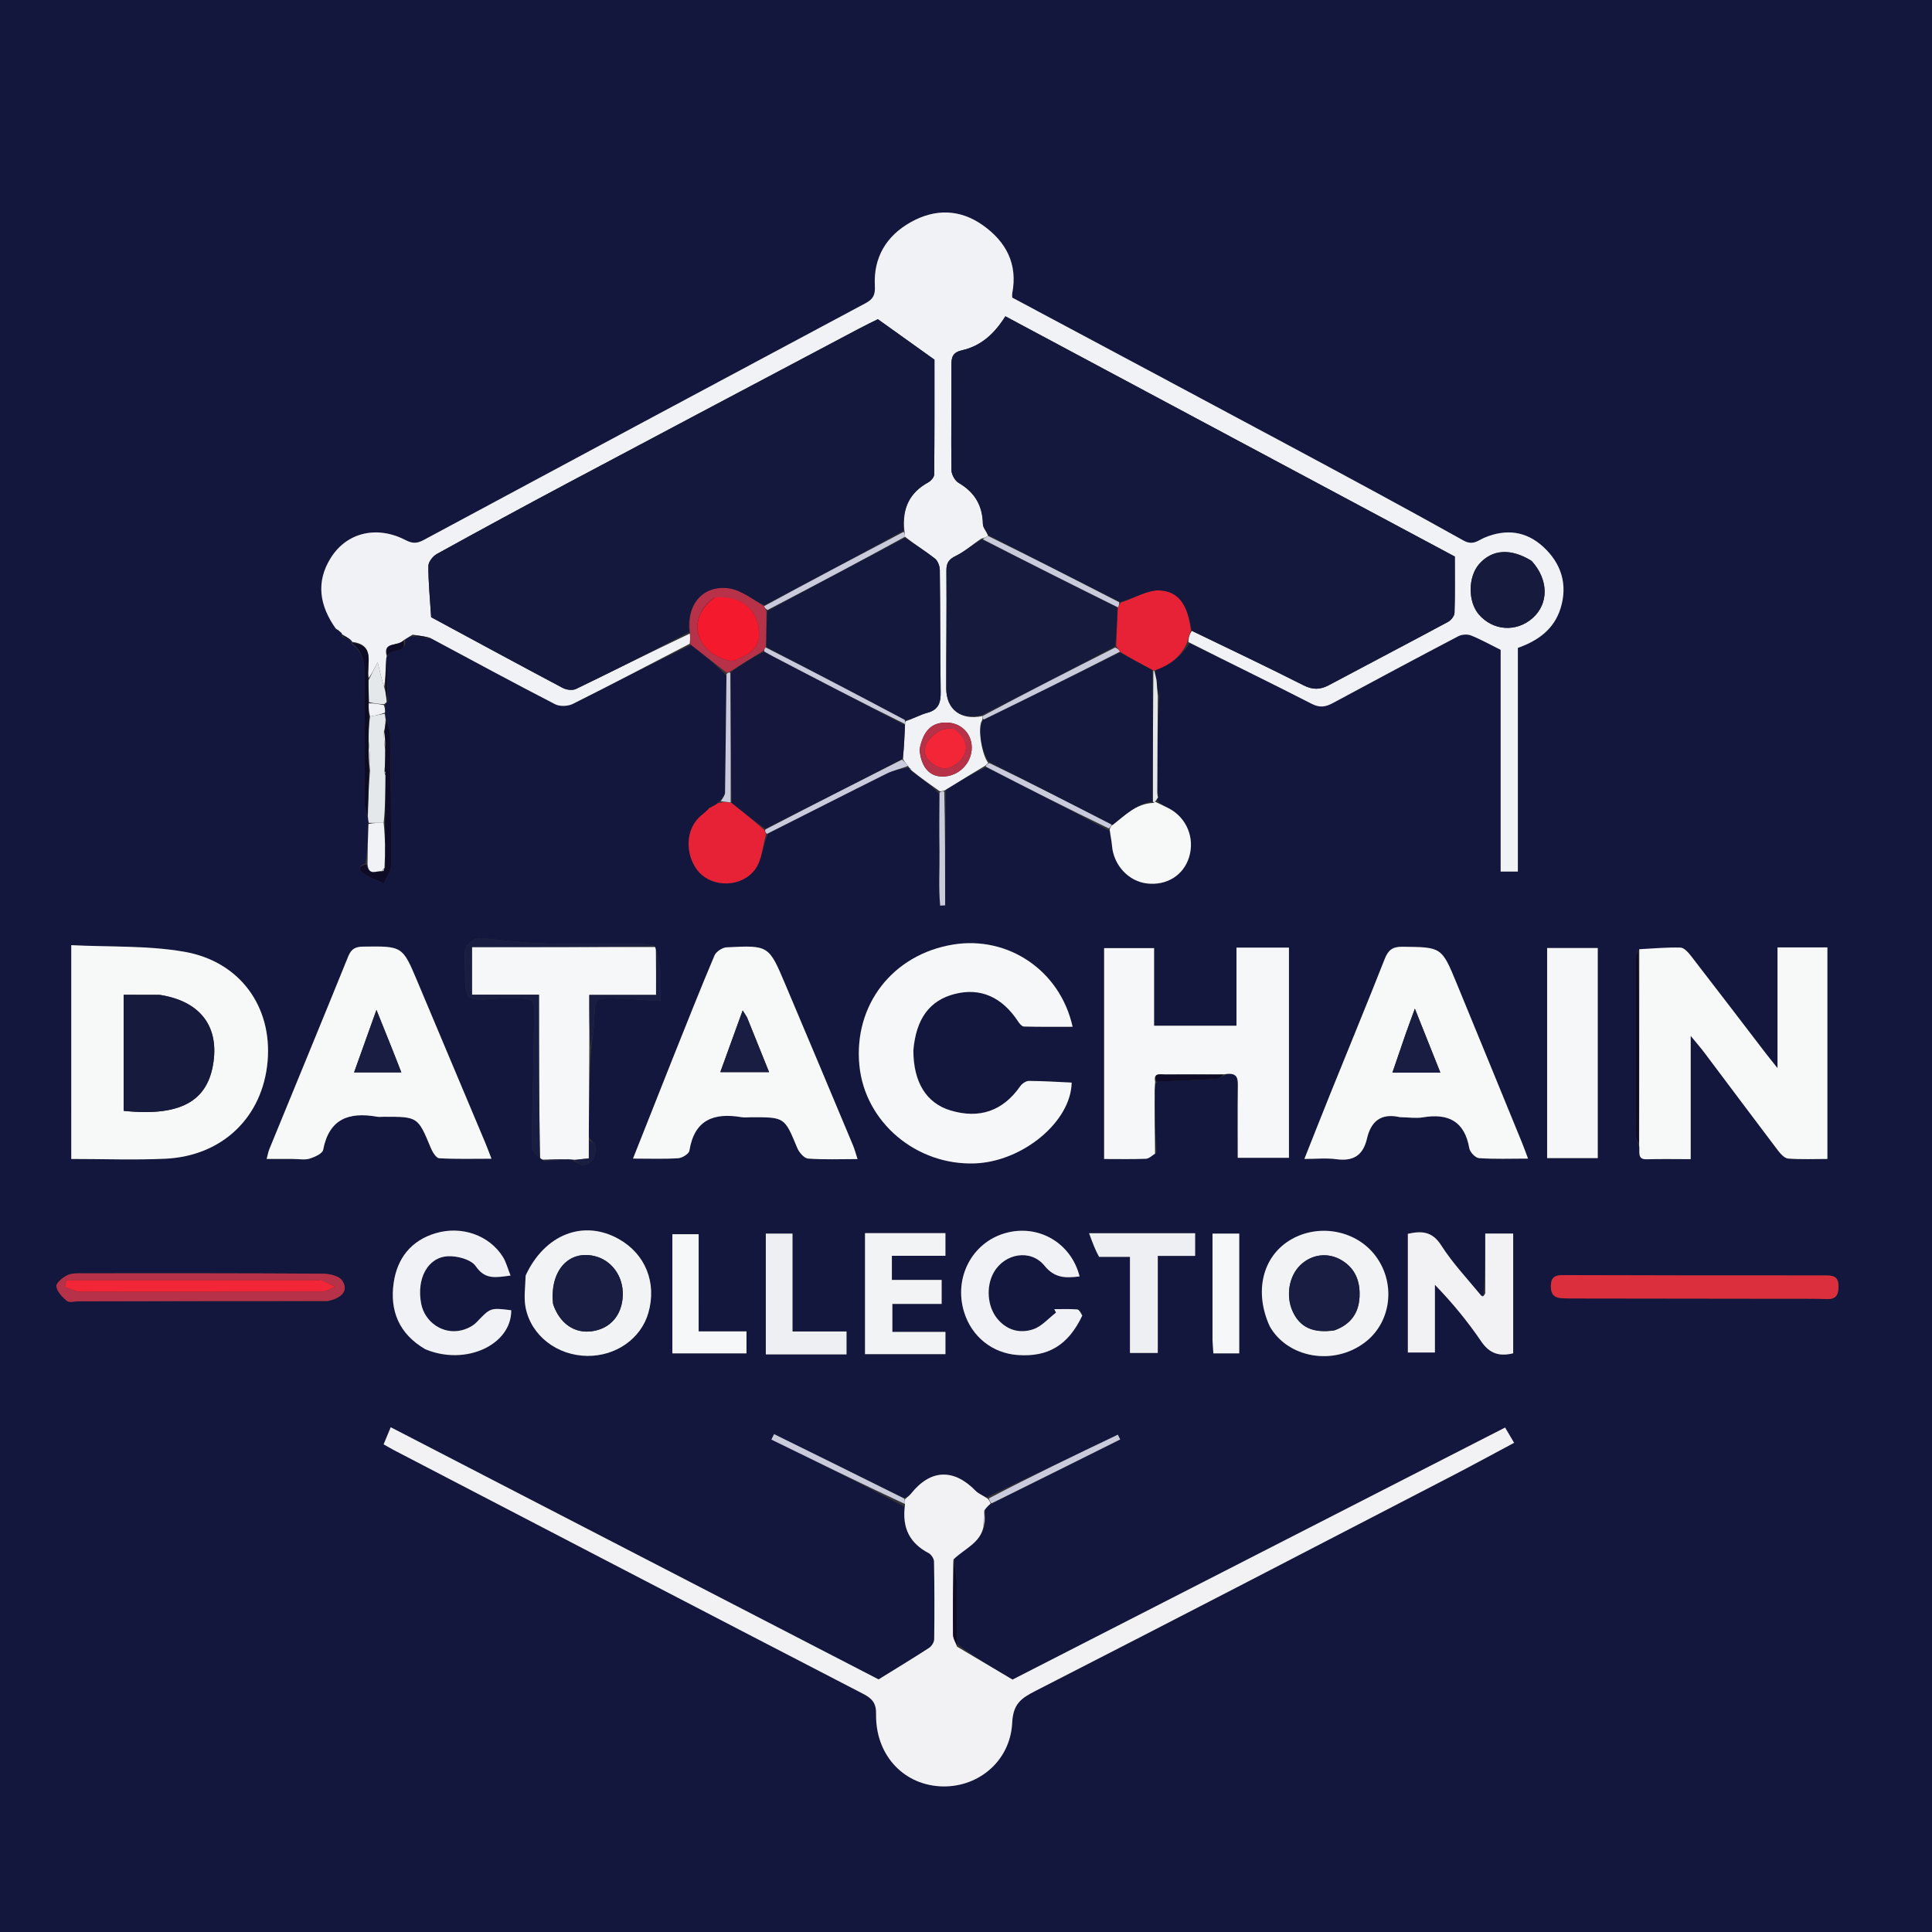 <svg xml:space="preserve" viewBox="184.32 198.656 671.744 604.16" y="0px" x="0px" xmlns:xlink="http://www.w3.org/1999/xlink" xmlns="http://www.w3.org/2000/svg" id="Layer_1" version="1.1" style="max-height: 500px" width="60" height="60">
<rect x="184.32" y="198.656" width="671.744" height="604.16" fill="#333333" stroke="none"/>
<path d="M669,1025 &#10;&#9;C446,1025 223.5,1025 1,1025 &#10;&#9;C1,683.667 1,342.333 1,1 &#10;&#9;C342.333,1 683.667,1 1025,1 &#10;&#9;C1025,342.333 1025,683.667 1025,1025 &#10;&#9;C906.5,1025 788,1025 669,1025 &#10;M319.34,408.57 &#10;&#9;C319.149,404.057 318.958,399.543 318.475,394.365 &#10;&#9;C318.572,393.901 318.669,393.437 319.341,392.668 &#10;&#9;C320.349,390.049 325.886,392.303 325.249,387.051 &#10;&#9;C326.092,386.544 326.935,386.037 328.118,386.214 &#10;&#9;C329.977,386.424 331.835,386.633 334.336,386.926 &#10;&#9;C348.655,394.567 362.928,402.296 377.354,409.73 &#10;&#9;C378.985,410.571 381.813,410.445 383.503,409.6 &#10;&#9;C397.131,402.788 410.62,395.697 424.633,389.161 &#10;&#9;C428.751,392.365 432.869,395.568 436.849,399.739 &#10;&#9;C436.728,413.302 436.64,426.866 436.422,440.428 &#10;&#9;C436.405,441.471 435.469,442.499 433.022,444.823 &#10;&#9;C432.323,445.16 431.624,445.497 430.926,445.739 &#10;&#9;C430.926,445.739 431.1,445.636 430.566,446.242 &#10;&#9;C429.955,446.8 429.381,447.407 428.727,447.909 &#10;&#9;C421.623,453.359 422.936,463.367 427.482,468.234 &#10;&#9;C432.391,473.491 442.105,473.413 446.814,467.205 &#10;&#9;C449.262,463.98 449.457,459.046 451.378,454.67 &#10;&#9;C465.154,447.688 478.904,440.653 492.732,433.775 &#10;&#9;C495.033,432.631 497.676,432.173 500.355,431.783 &#10;&#9;C500.355,431.783 500.737,431.984 500.651,432.229 &#10;&#9;C500.708,432.429 500.841,432.518 501.334,433.155 &#10;&#9;C504.577,435.433 507.819,437.71 510.92,440.917 &#10;&#9;C510.935,447.546 510.891,454.176 510.982,460.804 &#10;&#9;C511.068,467.108 510.64,473.464 511.208,479.734 &#10;&#9;C511.788,479.701 512.367,479.668 512.946,479.635 &#10;&#9;C512.946,466.419 512.946,453.203 513.245,439.311 &#10;&#9;C517.77,436.585 522.294,433.859 527.238,431.675 &#10;&#9;C541.372,438.827 555.505,445.979 570.134,453.797 &#10;&#9;C570.416,455.504 570.816,457.202 570.957,458.92 &#10;&#9;C571.51,465.658 576.677,471.284 583.099,472.035 &#10;&#9;C589.998,472.841 595.814,469.208 597.764,462.873 &#10;&#9;C599.803,456.251 596.912,449.207 590.783,445.964 &#10;&#9;C589.183,445.117 587.524,444.383 586.547,442.869 &#10;&#9;C586.687,442.574 586.827,442.28 587.26,441.779 &#10;&#9;C587.14,441.519 587.02,441.259 586.664,440.088 &#10;&#9;C586.737,429.065 586.809,418.042 587.443,406.513 &#10;&#9;C587.195,404.706 586.947,402.898 586.275,400.584 &#10;&#9;C586.089,399.724 585.902,398.863 586.386,397.694 &#10;&#9;C591.256,396.022 595.038,393.092 597.963,388.515 &#10;&#9;C612.126,395.502 626.352,402.364 640.398,409.577 &#10;&#9;C643.255,411.045 645.269,410.644 647.759,409.303 &#10;&#9;C662.257,401.494 676.777,393.725 691.36,386.077 &#10;&#9;C692.57,385.443 694.498,385.304 695.751,385.8 &#10;&#9;C699.12,387.131 702.304,388.931 706.09,390.807 &#10;&#9;C706.09,416.15 706.09,441.927 706.09,467.908 &#10;&#9;C708.295,467.908 710.054,467.908 712.069,467.908 &#10;&#9;C712.069,441.89 712.069,416.106 712.069,390.129 &#10;&#9;C719.125,387.66 724.7,383.585 726.938,376.304 &#10;&#9;C729.495,367.987 727.101,360.676 720.871,354.965 &#10;&#9;C714.948,349.535 707.961,348.625 700.415,351.836 &#10;&#9;C698.238,352.763 696.455,354.637 693.194,352.813 &#10;&#9;C673.157,341.604 652.927,330.737 632.695,319.881 &#10;&#9;C600.607,302.662 568.466,285.542 536.264,268.335 &#10;&#9;C536.264,267.797 536.186,267.302 536.275,266.839 &#10;&#9;C538.244,256.608 534.098,248.862 526.017,243.157 &#10;&#9;C518.078,237.552 509.458,237.378 501.034,242.084 &#10;&#9;C492.47,246.868 487.971,254.402 488.505,264.272 &#10;&#9;C488.679,267.482 487.895,268.887 485.168,270.342 &#10;&#9;C433.946,297.686 382.772,325.12 331.634,352.62 &#10;&#9;C329.328,353.859 327.744,353.905 325.336,352.655 &#10;&#9;C315.397,347.495 304.944,349.956 299.382,358.756 &#10;&#9;C294.01,367.255 295.46,375.53 301.423,384.077 &#10;&#9;C301.841,384.354 302.259,384.632 302.949,384.875 &#10;&#9;C303.149,384.964 303.225,385.116 303.218,386.198 &#10;&#9;C304.391,386.772 305.564,387.347 306.714,387.999 &#10;&#9;C306.714,387.999 306.786,388.034 306.416,388.681 &#10;&#9;C312.004,392.49 311.021,398.277 311.008,403.801 &#10;&#9;C310.978,417.13 310.96,430.46 311.041,443.788 &#10;&#9;C311.052,445.526 311.674,447.261 312.238,449.467 &#10;&#9;C312.339,449.971 312.44,450.475 312.331,451.767 &#10;&#9;C312.223,456.178 312.115,460.589 311.353,465.079 &#10;&#9;C308.976,465.858 308.842,467.363 310.71,468.586 &#10;&#9;C312.877,470.004 315.385,470.903 317.772,472.04 &#10;&#9;C318.777,469.679 320.288,467.769 320.296,465.854 &#10;&#9;C320.355,450.563 320.168,435.27 319.934,419.98 &#10;&#9;C319.908,418.322 319.103,416.677 318.371,414.38 &#10;&#9;C318.272,413.922 318.173,413.464 318.266,412.265 &#10;&#9;C318.204,411.508 318.141,410.751 318.363,409.453 &#10;&#9;C318.488,409.292 318.614,409.132 319.34,408.57 &#10;M412.29,494.585 &#10;&#9;C412.29,494.585 412.116,494.143 411.624,493.594 &#10;&#9;C410.002,493.399 408.38,493.044 406.756,493.036 &#10;&#9;C396.098,492.984 385.432,493.237 374.782,492.929 &#10;&#9;C367.216,492.711 359.661,491.866 352.121,491.107 &#10;&#9;C349.071,490.8 345.923,493.168 345.91,496.279 &#10;&#9;C345.903,497.943 346,499.607 346.003,501.271 &#10;&#9;C346.024,513.011 346.02,513.011 357.544,512.018 &#10;&#9;C357.875,511.989 358.21,511.993 358.543,511.994 &#10;&#9;C371.717,512.041 370.055,510.818 369.963,522.915 &#10;&#9;C369.858,536.535 369.303,550.151 369.22,563.771 &#10;&#9;C369.212,565.162 371.094,566.565 372.563,567.892 &#10;&#9;C372.563,567.892 373.004,568.055 373.604,568.555 &#10;&#9;C376.4,568.401 379.196,568.248 382.654,567.937 &#10;&#9;C383.102,567.99 383.549,568.044 384.102,568.752 &#10;&#9;C385.211,569.179 386.451,570.158 387.408,569.933 &#10;&#9;C390.886,569.118 391.606,566.256 391.305,563.195 &#10;&#9;C391.226,562.4 389.942,561.724 389.032,560.072 &#10;&#9;C389.096,549.717 389.16,539.362 389.952,528.735 &#10;&#9;C390.299,525.53 390.867,522.331 390.947,519.12 &#10;&#9;C391.113,512.395 391.355,511.909 397.989,512.031 &#10;&#9;C403.358,512.129 408.721,512.593 413.992,512.889 &#10;&#9;C413.992,509.149 414.162,505.992 413.94,502.862 &#10;&#9;C413.75,500.182 413.11,497.533 412.29,494.585 &#10;M698.996,615.1 &#10;&#9;C694.419,609.388 689.334,603.999 685.42,597.862 &#10;&#9;C682.184,592.788 678.365,592.867 673.824,593.849 &#10;&#9;C673.824,607.802 673.824,621.417 673.824,635.128 &#10;&#9;C677.064,635.128 679.921,635.128 683.232,635.128 &#10;&#9;C683.232,627.008 683.232,619.301 683.232,611.595 &#10;&#9;C689.336,617.869 694.66,624.399 699.388,631.336 &#10;&#9;C702.302,635.611 705.774,636.548 710.443,635.399 &#10;&#9;C710.443,621.452 710.443,607.598 710.443,593.758 &#10;&#9;C707.101,593.758 704.175,593.758 700.732,593.758 &#10;&#9;C700.732,600.903 700.732,607.722 700.108,614.99 &#10;&#9;C699.918,615.162 699.728,615.334 698.996,615.1 &#10;M610.982,538.33 &#10;&#9;C614.416,537.632 614.751,539.584 614.714,542.332 &#10;&#9;C614.601,550.745 614.673,559.16 614.673,567.434 &#10;&#9;C621.171,567.434 626.898,567.434 632.479,567.434 &#10;&#9;C632.479,542.783 632.479,518.584 632.479,494.343 &#10;&#9;C626.337,494.343 620.593,494.343 614.234,494.343 &#10;&#9;C614.234,503.663 614.234,512.704 614.234,521.505 &#10;&#9;C604.388,521.505 595.163,521.505 585.591,521.505 &#10;&#9;C585.591,512.375 585.591,503.61 585.591,494.522 &#10;&#9;C579.666,494.522 574.099,494.522 568.214,494.522 &#10;&#9;C568.214,518.849 568.214,543.042 568.214,567.842 &#10;&#9;C573.21,567.842 577.997,567.951 582.771,567.759 &#10;&#9;C583.842,567.716 584.87,566.619 586.467,565.545 &#10;&#9;C586.31,558.365 586.153,551.185 585.767,543.271 &#10;&#9;C585.837,542.517 585.907,541.763 586.808,540.889 &#10;&#9;C593.571,540.608 600.336,540.378 607.093,539.991 &#10;&#9;C608.095,539.934 609.055,539.135 610.982,538.33 &#10;M754.262,563.815 &#10;&#9;C754.546,565.566 753.473,568.039 756.915,567.937 &#10;&#9;C761.848,567.79 766.788,567.899 772.163,567.899 &#10;&#9;C772.163,553.705 772.163,540.029 772.163,525.031 &#10;&#9;C774.317,527.66 775.7,529.231 776.954,530.898 &#10;&#9;C785.451,542.192 793.893,553.526 802.436,564.784 &#10;&#9;C803.364,566.006 804.77,567.587 806.057,567.687 &#10;&#9;C810.617,568.041 815.221,567.825 819.692,567.825 &#10;&#9;C819.692,542.928 819.692,518.582 819.692,494.269 &#10;&#9;C813.793,494.269 808.347,494.269 802.35,494.269 &#10;&#9;C802.35,501.241 802.351,508.018 802.351,514.794 &#10;&#9;C802.351,521.482 802.35,528.169 802.35,536.242 &#10;&#9;C800.298,533.66 799.181,532.298 798.11,530.901 &#10;&#9;C789.512,519.684 780.95,508.44 772.292,497.27 &#10;&#9;C771.333,496.032 769.867,494.37 768.595,494.334 &#10;&#9;C763.835,494.2 759.059,494.659 753.631,495.46 &#10;&#9;C753.421,496.416 753.028,497.371 753.027,498.327 &#10;&#9;C752.992,518.649 752.983,538.972 753.044,559.294 &#10;&#9;C753.048,560.533 753.673,561.77 754.262,563.815 &#10;M517.05,736.391 &#10;&#9;C517.037,729.296 517.116,722.199 516.964,715.107 &#10;&#9;C516.905,712.393 516.319,709.691 515.925,706.25 &#10;&#9;C519.89,703.165 525.198,701.379 526.816,694.876 &#10;&#9;C526.784,693.251 526.752,691.625 526.829,689.329 &#10;&#9;C527.478,688.766 528.126,688.203 529.446,687.467 &#10;&#9;C544.234,680.094 559.022,672.721 573.809,665.348 &#10;&#9;C573.533,664.796 573.256,664.245 572.98,663.694 &#10;&#9;C557.96,670.881 542.94,678.068 527.224,685.495 &#10;&#9;C525.986,684.748 524.521,684.22 523.546,683.218 &#10;&#9;C515.91,675.37 507.843,675.698 501.072,684.205 &#10;&#9;C500.489,684.938 499.681,685.493 498.468,685.673 &#10;&#9;C483.466,678.284 468.464,670.894 453.462,663.505 &#10;&#9;C453.148,664.136 452.835,664.768 452.521,665.399 &#10;&#9;C467.984,672.97 483.447,680.542 498.961,688.846 &#10;&#9;C497.883,696.169 500.651,701.445 507.229,704.885 &#10;&#9;C508.138,705.36 509.058,706.817 509.076,707.835 &#10;&#9;C509.237,716.83 509.253,725.828 509.133,734.824 &#10;&#9;C509.119,735.849 508.249,737.237 507.359,737.816 &#10;&#9;C501.908,741.365 496.335,744.729 489.793,748.781 &#10;&#9;C434.405,720.152 377.455,690.716 320.175,661.109 &#10;&#9;C319.114,663.656 318.437,665.283 317.701,667.052 &#10;&#9;C319.169,667.875 320.299,668.551 321.465,669.157 &#10;&#9;C375.785,697.407 430.092,725.681 484.471,753.816 &#10;&#9;C487.664,755.469 488.997,757.092 488.933,760.894 &#10;&#9;C488.703,774.697 498.031,785.071 510.882,785.936 &#10;&#9;C523.913,786.814 535.572,777.521 536.251,763.87 &#10;&#9;C536.579,757.271 539.33,755.347 544.374,752.768 &#10;&#9;C592.673,728.078 640.811,703.074 688.979,678.128 &#10;&#9;C696.173,674.403 703.281,670.512 710.759,666.521 &#10;&#9;C709.552,664.468 708.668,662.964 707.639,661.214 &#10;&#9;C649.745,690.835 592.194,720.282 536.37,748.845 &#10;&#9;C529.12,744.54 523.094,740.962 517.05,736.391 &#10;M209.096,527.5 &#10;&#9;C209.096,540.893 209.096,554.286 209.096,567.83 &#10;&#9;C220.576,567.83 231.238,568.244 241.857,567.741 &#10;&#9;C261.713,566.798 275.667,553.229 277.361,533.898 &#10;&#9;C279.017,515 267.861,499.166 248.385,495.781 &#10;&#9;C235.622,493.562 222.37,494.165 209.094,493.491 &#10;&#9;C209.094,505.251 209.094,515.875 209.096,527.5 &#10;M501.894,529.693 &#10;&#9;C502.812,519.018 507.575,512.664 516.325,510.444 &#10;&#9;C525.19,508.194 532.726,511.503 538.306,520.018 &#10;&#9;C538.792,520.759 539.639,521.764 540.341,521.783 &#10;&#9;C545.891,521.928 551.446,521.863 557.26,521.863 &#10;&#9;C552.887,502.167 534.704,490.177 515.724,493.276 &#10;&#9;C494.677,496.714 481.045,514.323 483.134,535.376 &#10;&#9;C485.088,555.066 502.927,570.145 523.343,569.365 &#10;&#9;C539.917,568.731 556.7,554.843 556.93,541.272 &#10;&#9;C551.982,541.05 547.019,540.715 542.055,540.695 &#10;&#9;C541.039,540.691 539.682,541.634 539.051,542.538 &#10;&#9;C533.053,551.14 524.847,554.022 514.698,550.925 &#10;&#9;C506.444,548.406 501.905,541.199 501.894,529.693 &#10;M418.038,533.389 &#10;&#9;C413.546,544.699 409.053,556.009 404.411,567.698 &#10;&#9;C410.185,567.698 415.178,567.893 420.138,567.573 &#10;&#9;C421.534,567.483 423.844,566.047 424.02,564.953 &#10;&#9;C425.751,554.183 432.513,551.674 442.106,553.296 &#10;&#9;C443.24,553.488 444.433,553.325 445.599,553.323 &#10;&#9;C457.188,553.306 457.108,553.339 461.515,563.988 &#10;&#9;C462.155,565.535 463.914,567.587 465.286,567.692 &#10;&#9;C470.821,568.116 476.408,567.868 482.485,567.868 &#10;&#9;C481.808,565.809 481.443,564.38 480.879,563.035 &#10;&#9;C473.037,544.329 465.204,525.62 457.293,506.943 &#10;&#9;C451.62,493.551 451.565,493.494 436.936,494.246 &#10;&#9;C435.457,494.322 433.313,495.741 432.748,497.075 &#10;&#9;C427.759,508.864 423.057,520.775 418.038,533.389 &#10;M671.553,553.304 &#10;&#9;C674.049,553.347 676.608,553.769 679.029,553.363 &#10;&#9;C687.902,551.875 693.556,554.701 695.193,564.133 &#10;&#9;C695.426,565.477 697.329,567.455 698.57,567.541 &#10;&#9;C703.992,567.916 709.454,567.702 715.607,567.702 &#10;&#9;C714.754,565.444 714.167,563.769 713.495,562.129 &#10;&#9;C705.938,543.677 698.389,525.221 690.795,506.784 &#10;&#9;C685.555,494.063 685.523,494.206 671.926,494.042 &#10;&#9;C668.49,494.001 666.997,495.192 665.779,498.283 &#10;&#9;C659.624,513.902 653.213,529.42 646.926,544.987 &#10;&#9;C643.906,552.466 640.963,559.976 637.846,567.823 &#10;&#9;C641.937,567.823 645.478,567.441 648.904,567.907 &#10;&#9;C654.824,568.713 658.238,566.638 659.618,560.716 &#10;&#9;C660.935,555.062 664.178,551.716 671.553,553.304 &#10;M286.485,567.828 &#10;&#9;C288.318,567.83 290.276,568.238 291.949,567.722 &#10;&#9;C293.726,567.174 296.422,565.977 296.672,564.672 &#10;&#9;C298.751,553.814 305.696,551.425 315.359,553.136 &#10;&#9;C316.166,553.279 317.022,553.156 317.855,553.156 &#10;&#9;C329.661,553.152 329.617,553.17 334.151,564.094 &#10;&#9;C334.723,565.472 335.998,567.521 337.045,567.582 &#10;&#9;C342.896,567.921 348.776,567.745 355.201,567.745 &#10;&#9;C354.258,565.312 353.703,563.767 353.068,562.256 &#10;&#9;C345.205,543.55 337.322,524.852 329.461,506.145 &#10;&#9;C324.248,493.738 324.261,493.813 310.554,493.998 &#10;&#9;C307.822,494.035 306.44,494.828 305.387,497.425 &#10;&#9;C296.33,519.78 287.12,542.073 277.979,564.393 &#10;&#9;C277.584,565.356 277.414,566.411 277.03,567.827 &#10;&#9;C280.222,567.827 282.881,567.827 286.485,567.828 &#10;M739.849,523.5 &#10;&#9;C739.849,513.749 739.849,503.997 739.849,494.492 &#10;&#9;C733.494,494.492 727.904,494.492 722.248,494.492 &#10;&#9;C722.248,518.947 722.248,543.041 722.248,567.536 &#10;&#9;C728.181,567.536 733.897,567.536 739.849,567.536 &#10;&#9;C739.849,553.087 739.849,538.793 739.849,523.5 &#10;M625.995,626.37 &#10;&#9;C632.018,636.937 647.885,639.94 658.877,631.615 &#10;&#9;C668.352,624.439 669.776,610.381 662.096,600.911 &#10;&#9;C655.16,592.356 642.27,590.258 632.722,596.129 &#10;&#9;C623.243,601.959 620.332,614.102 625.995,626.37 &#10;M366.973,608.696 &#10;&#9;C366.97,612.318 366.385,616.056 367.076,619.54 &#10;&#9;C369.019,629.334 378.086,636.183 388.49,636.301 &#10;&#9;C398.478,636.414 407.198,630.28 409.751,621.345 &#10;&#9;C412.741,610.883 408.754,600.908 399.495,595.685 &#10;&#9;C387.283,588.798 373.767,593.93 366.973,608.696 &#10;M503.47,627.956 &#10;&#9;C500.519,627.956 497.569,627.956 494.59,627.956 &#10;&#9;C494.59,624.489 494.59,621.564 494.59,618.224 &#10;&#9;C500.47,618.224 506.061,618.224 511.727,618.224 &#10;&#9;C511.727,615.395 511.727,613.003 511.727,609.885 &#10;&#9;C505.671,609.885 499.955,609.885 494.42,609.885 &#10;&#9;C494.42,606.717 494.42,604.291 494.42,601.502 &#10;&#9;C500.818,601.502 506.888,601.502 513.043,601.502 &#10;&#9;C513.043,598.587 513.043,596.061 513.043,593.623 &#10;&#9;C503.469,593.623 494.37,593.623 485.075,593.623 &#10;&#9;C485.075,607.74 485.075,621.639 485.075,635.692 &#10;&#9;C494.476,635.692 503.603,635.692 513.047,635.692 &#10;&#9;C513.047,633.166 513.047,630.747 513.047,627.956 &#10;&#9;C510.04,627.956 507.242,627.956 503.47,627.956 &#10;M332.504,634.112 &#10;&#9;C346.188,639.868 362.183,632.467 362.074,620.43 &#10;&#9;C354.74,619.494 354.84,619.59 350.038,624.584 &#10;&#9;C348.738,625.936 346.731,626.901 344.877,627.373 &#10;&#9;C338.441,629.011 331.994,624.653 330.75,618.087 &#10;&#9;C329.116,609.462 332.995,601.996 340.098,601.654 &#10;&#9;C343.353,601.498 348.143,602.789 349.745,605.129 &#10;&#9;C353.001,609.884 356.62,609.049 361.838,608.366 &#10;&#9;C360.821,605.843 360.289,603.63 359.134,601.812 &#10;&#9;C354.365,594.311 344.811,590.982 335.837,593.631 &#10;&#9;C327.241,596.17 322.43,602.38 321.202,610.874 &#10;&#9;C319.804,620.536 322.995,628.617 332.504,634.112 &#10;M560.749,621.957 &#10;&#9;C560.114,621.323 559.519,620.198 558.837,620.142 &#10;&#9;C556.199,619.928 553.533,620.055 550.878,620.055 &#10;&#9;C551.083,620.452 551.289,620.848 551.495,621.244 &#10;&#9;C548.903,623.224 546.584,625.984 543.659,627.005 &#10;&#9;C538.994,628.634 534.376,627.408 531.063,623.353 &#10;&#9;C527.562,619.067 527.116,612.134 529.825,607.321 &#10;&#9;C533.587,600.636 542.666,599.011 547.476,604.939 &#10;&#9;C551.116,609.423 555.019,609.232 559.686,608.669 &#10;&#9;C556.751,596.929 545.246,590.344 533.797,593.63 &#10;&#9;C522.237,596.948 515.874,609.174 519.526,621.049 &#10;&#9;C522.16,629.611 529.341,635.369 538.173,636 &#10;&#9;C548.751,636.757 555.716,632.6 560.749,621.957 &#10;M806.497,616.426 &#10;&#9;C810.823,616.451 815.153,616.369 819.474,616.537 &#10;&#9;C822.57,616.657 823.495,615.226 823.558,612.344 &#10;&#9;C823.624,609.283 822.401,608.314 819.421,608.317 &#10;&#9;C788.803,608.348 758.186,608.295 727.569,608.211 &#10;&#9;C724.911,608.204 723.598,609.062 723.539,611.918 &#10;&#9;C723.484,614.587 724.454,616.039 727.13,616.226 &#10;&#9;C728.29,616.308 729.455,616.332 730.618,616.333 &#10;&#9;C755.578,616.369 780.538,616.397 806.497,616.426 &#10;M298.439,617.308 &#10;&#9;C303.418,616.221 305.593,613.382 303.249,610.039 &#10;&#9;C302.119,608.428 298.778,607.723 296.432,607.708 &#10;&#9;C268.66,607.537 240.886,607.564 213.112,607.581 &#10;&#9;C211.298,607.583 209.262,607.483 207.73,608.241 &#10;&#9;C206.116,609.039 203.76,610.977 203.916,612.118 &#10;&#9;C204.169,613.972 205.984,615.846 207.582,617.184 &#10;&#9;C208.371,617.844 210.147,617.341 211.476,617.338 &#10;&#9;C240.218,617.275 268.959,617.208 298.439,617.308 &#10;M566.913,601.872 &#10;&#9;C570.182,601.872 573.451,601.872 577.199,601.872 &#10;&#9;C577.199,613.159 577.199,624.066 577.199,635.289 &#10;&#9;C580.594,635.289 583.5,635.289 586.872,635.289 &#10;&#9;C586.872,624.056 586.872,612.986 586.872,601.538 &#10;&#9;C591.408,601.538 595.49,601.538 599.864,601.538 &#10;&#9;C599.864,598.609 599.864,596.073 599.864,593.656 &#10;&#9;C593.697,593.656 587.881,593.656 582.065,593.656 &#10;&#9;C576.151,593.656 570.238,593.656 562.987,593.656 &#10;&#9;C564.259,597.114 565.132,599.487 566.913,601.872 &#10;M471.38,635.778 &#10;&#9;C473.815,635.778 476.25,635.778 478.654,635.778 &#10;&#9;C478.654,632.762 478.654,630.519 478.654,627.817 &#10;&#9;C472.279,627.817 466.206,627.817 459.866,627.817 &#10;&#9;C459.866,616.246 459.866,605.141 459.866,593.773 &#10;&#9;C456.516,593.773 453.456,593.773 450.59,593.773 &#10;&#9;C450.59,607.856 450.59,621.595 450.59,635.776 &#10;&#9;C457.477,635.776 463.945,635.776 471.38,635.778 &#10;M427.237,617.493 &#10;&#9;C427.237,609.59 427.237,601.687 427.237,593.989 &#10;&#9;C423.704,593.989 420.794,593.989 418.1,593.989 &#10;&#9;C418.1,607.952 418.1,621.54 418.1,635.43 &#10;&#9;C426.847,635.43 435.266,635.43 443.871,635.43 &#10;&#9;C443.871,632.969 443.871,630.572 443.871,627.78 &#10;&#9;C438.289,627.78 433.009,627.78 427.235,627.78 &#10;&#9;C427.235,624.42 427.235,621.455 427.237,617.493 &#10;M605.901,631.321 &#10;&#9;C606.004,632.75 606.107,634.178 606.197,635.423 &#10;&#9;C609.519,635.423 612.406,635.423 615.201,635.423 &#10;&#9;C615.201,621.327 615.201,607.628 615.201,593.768 &#10;&#9;C611.901,593.768 609.008,593.768 605.901,593.768 &#10;&#9;C605.901,606.138 605.901,618.246 605.901,631.321 &#10;z" stroke="none" opacity="1" fill="#13173D"/>
    <path d="M526.818,431.133 &#10;&#9;C522.294,433.859 517.77,436.585 512.782,439.682 &#10;&#9;C511.9,440.031 511.481,440.01 511.062,439.988 &#10;&#9;C507.819,437.71 504.577,435.433 501.221,432.705 &#10;&#9;C501.107,432.255 500.737,431.984 500.737,431.984 &#10;&#9;C500.737,431.984 500.355,431.783 500.156,431.329 &#10;&#9;C499.301,430.234 498.645,429.593 498.238,428.638 &#10;&#9;C498.651,424.558 498.813,420.791 499.01,416.618 &#10;&#9;C499.061,415.94 499.079,415.668 499.442,415.549 &#10;&#9;C502.102,414.675 504.333,413.331 506.75,412.692 &#10;&#9;C510.798,411.623 511.44,409.004 511.386,405.314 &#10;&#9;C511.181,391.23 511.26,377.141 511.085,363.056 &#10;&#9;C511.068,361.696 510.402,359.876 509.396,359.083 &#10;&#9;C506.081,356.472 502.471,354.235 498.987,351.487 &#10;&#9;C498.937,350.636 498.873,350.152 498.755,349.24 &#10;&#9;C498.013,341.637 500.528,336.157 507.019,332.615 &#10;&#9;C507.973,332.094 509.123,330.799 509.133,329.852 &#10;&#9;C509.268,315.898 509.226,301.942 509.226,289.92 &#10;&#9;C501.934,284.706 495.962,280.436 489.545,275.848 &#10;&#9;C487.869,276.688 485.32,277.906 482.826,279.227 &#10;&#9;C449.008,297.134 415.18,315.02 381.395,332.989 &#10;&#9;C366.264,341.037 351.195,349.207 336.192,357.49 &#10;&#9;C334.816,358.25 333.269,360.241 333.262,361.666 &#10;&#9;C333.238,367.2 333.804,372.735 334.225,379.46 &#10;&#9;C348.684,387.262 364.305,395.741 380.006,404.067 &#10;&#9;C381.279,404.742 383.401,404.992 384.626,404.399 &#10;&#9;C397.771,398.04 410.816,391.472 424.164,385.155 &#10;&#9;C424.343,386.463 424.247,387.577 424.151,388.691 &#10;&#9;C410.62,395.697 397.131,402.788 383.503,409.6 &#10;&#9;C381.813,410.445 378.985,410.571 377.354,409.73 &#10;&#9;C362.928,402.296 348.655,394.567 333.811,386.607 &#10;&#9;C331.45,386.036 329.614,385.783 327.777,385.531 &#10;&#9;C326.935,386.037 326.092,386.544 324.72,387.419 &#10;&#9;C322.601,389.745 317.336,387.856 318.765,392.973 &#10;&#9;C318.669,393.437 318.572,393.901 318.493,395.129 &#10;&#9;C318.4,398.601 318.289,401.308 317.88,403.762 &#10;&#9;C317.022,401.095 316.461,398.682 315.631,395.114 &#10;&#9;C314.133,398.021 313.377,399.487 312.501,400.589 &#10;&#9;C311.68,395.627 315.075,389.149 306.786,388.034 &#10;&#9;C306.786,388.034 306.714,387.999 306.543,387.631 &#10;&#9;C305.307,386.619 304.242,385.974 303.177,385.33 &#10;&#9;C303.225,385.116 303.149,384.964 302.629,384.56 &#10;&#9;C301.894,383.965 301.479,383.684 301.064,383.404 &#10;&#9;C295.46,375.53 294.01,367.255 299.382,358.756 &#10;&#9;C304.944,349.956 315.397,347.495 325.336,352.655 &#10;&#9;C327.744,353.905 329.328,353.859 331.634,352.62 &#10;&#9;C382.772,325.12 433.946,297.686 485.168,270.342 &#10;&#9;C487.895,268.887 488.679,267.482 488.505,264.272 &#10;&#9;C487.971,254.402 492.47,246.868 501.034,242.084 &#10;&#9;C509.458,237.378 518.078,237.552 526.017,243.157 &#10;&#9;C534.098,248.862 538.244,256.608 536.275,266.839 &#10;&#9;C536.186,267.302 536.264,267.797 536.264,268.335 &#10;&#9;C568.466,285.542 600.607,302.662 632.695,319.881 &#10;&#9;C652.927,330.737 673.157,341.604 693.194,352.813 &#10;&#9;C696.455,354.637 698.238,352.763 700.415,351.836 &#10;&#9;C707.961,348.625 714.948,349.535 720.871,354.965 &#10;&#9;C727.101,360.676 729.495,367.987 726.938,376.304 &#10;&#9;C724.7,383.585 719.125,387.66 712.069,390.129 &#10;&#9;C712.069,416.106 712.069,441.89 712.069,467.908 &#10;&#9;C710.054,467.908 708.295,467.908 706.09,467.908 &#10;&#9;C706.09,441.927 706.09,416.15 706.09,390.807 &#10;&#9;C702.304,388.931 699.12,387.131 695.751,385.8 &#10;&#9;C694.498,385.304 692.57,385.443 691.36,386.077 &#10;&#9;C676.777,393.725 662.257,401.494 647.759,409.303 &#10;&#9;C645.269,410.644 643.255,411.045 640.398,409.577 &#10;&#9;C626.352,402.364 612.126,395.502 597.53,388.096 &#10;&#9;C597.529,386.48 597.963,385.284 598.707,384.197 &#10;&#9;C611.885,390.56 624.812,396.693 637.575,403.152 &#10;&#9;C640.776,404.772 643.364,404.694 646.372,403.089 &#10;&#9;C660.165,395.727 674.025,388.491 687.797,381.088 &#10;&#9;C688.841,380.527 690.01,379.042 690.046,377.951 &#10;&#9;C690.259,371.61 690.15,365.258 690.15,358.371 &#10;&#9;C638.606,330.818 586.277,302.846 533.88,274.838 &#10;&#9;C530.033,280.98 525.328,285.176 518.852,286.637 &#10;&#9;C515.611,287.369 515.096,288.965 515.114,291.839 &#10;&#9;C515.188,303.999 514.975,316.161 515.131,328.32 &#10;&#9;C515.15,329.851 516.353,332.01 517.654,332.772 &#10;&#9;C523.225,336.03 525.95,340.633 526.066,347.064 &#10;&#9;C526.089,348.37 527.346,349.654 527.853,351.218 &#10;&#9;C527.06,351.695 526.449,351.902 525.509,352.151 &#10;&#9;C522.391,354.203 519.798,356.615 516.752,358.095 &#10;&#9;C514.296,359.289 513.36,360.452 513.382,363.228 &#10;&#9;C513.492,376.861 513.311,390.496 513.319,404.131 &#10;&#9;C513.323,411.645 518.537,415.427 525.93,413.823 &#10;&#9;C525.98,414.511 526.004,414.786 525.778,415.307 &#10;&#9;C524.078,417.949 525.806,427.626 527.932,430.117 &#10;&#9;C527.46,430.633 527.139,430.883 526.818,431.133 &#10;M716.667,359.738 &#10;&#9;C709.555,355.4 703.126,355.841 698.618,360.976 &#10;&#9;C694.702,365.435 694.664,374.096 698.54,378.546 &#10;&#9;C703.492,384.232 711.576,384.754 717.213,379.754 &#10;&#9;C722.823,374.777 722.842,366.478 716.667,359.738 &#10;M504.036,425.54 &#10;&#9;C504.565,431.961 507.917,435.379 513.126,434.809 &#10;&#9;C518.674,434.201 522.788,429.119 522.129,423.684 &#10;&#9;C521.603,419.344 518.114,416.227 513.639,416.098 &#10;&#9;C508.401,415.948 505.415,418.675 504.036,425.54 &#10;z" stroke="none" opacity="1" fill="#F1F2F5"/>
    <path d="M498.978,686.131 &#10;&#9;C499.681,685.493 500.489,684.938 501.072,684.205 &#10;&#9;C507.843,675.698 515.91,675.37 523.546,683.218 &#10;&#9;C524.521,684.22 525.986,684.748 527.783,685.973 &#10;&#9;C528.487,686.847 528.631,687.244 528.775,687.64 &#10;&#9;C528.126,688.203 527.478,688.766 526.579,690.008 &#10;&#9;C526.321,692.301 526.313,693.914 526.305,695.527 &#10;&#9;C525.198,701.379 519.89,703.165 515.83,707.074 &#10;&#9;C515.702,716.328 515.601,724.758 515.698,733.186 &#10;&#9;C515.714,734.59 516.59,735.985 517.068,737.384 &#10;&#9;C523.094,740.962 529.12,744.54 536.37,748.845 &#10;&#9;C592.194,720.282 649.745,690.835 707.639,661.214 &#10;&#9;C708.668,662.964 709.552,664.468 710.759,666.521 &#10;&#9;C703.281,670.512 696.173,674.403 688.979,678.128 &#10;&#9;C640.811,703.074 592.673,728.078 544.374,752.768 &#10;&#9;C539.33,755.347 536.579,757.271 536.251,763.87 &#10;&#9;C535.572,777.521 523.913,786.814 510.882,785.936 &#10;&#9;C498.031,785.071 488.703,774.697 488.933,760.894 &#10;&#9;C488.997,757.092 487.664,755.469 484.471,753.816 &#10;&#9;C430.092,725.681 375.785,697.407 321.465,669.157 &#10;&#9;C320.299,668.551 319.169,667.875 317.701,667.052 &#10;&#9;C318.437,665.283 319.114,663.656 320.175,661.109 &#10;&#9;C377.455,690.716 434.405,720.152 489.793,748.781 &#10;&#9;C496.335,744.729 501.908,741.365 507.359,737.816 &#10;&#9;C508.249,737.237 509.119,735.849 509.133,734.824 &#10;&#9;C509.253,725.828 509.237,716.83 509.076,707.835 &#10;&#9;C509.058,706.817 508.138,705.36 507.229,704.885 &#10;&#9;C500.651,701.445 497.883,696.169 498.967,688.151 &#10;&#9;C498.976,687.014 498.977,686.572 498.978,686.131 &#10;z" stroke="none" opacity="1" fill="#F2F2F5"/>
    <path d="M754.289,494.895 &#10;&#9;C759.059,494.659 763.835,494.2 768.595,494.334 &#10;&#9;C769.867,494.37 771.333,496.032 772.292,497.27 &#10;&#9;C780.95,508.44 789.512,519.684 798.11,530.901 &#10;&#9;C799.181,532.298 800.298,533.66 802.35,536.242 &#10;&#9;C802.35,528.169 802.351,521.482 802.351,514.794 &#10;&#9;C802.351,508.018 802.35,501.241 802.35,494.269 &#10;&#9;C808.347,494.269 813.793,494.269 819.692,494.269 &#10;&#9;C819.692,518.582 819.692,542.928 819.692,567.825 &#10;&#9;C815.221,567.825 810.617,568.041 806.057,567.687 &#10;&#9;C804.77,567.587 803.364,566.006 802.436,564.784 &#10;&#9;C793.893,553.526 785.451,542.192 776.954,530.898 &#10;&#9;C775.7,529.231 774.317,527.66 772.163,525.031 &#10;&#9;C772.163,540.029 772.163,553.705 772.163,567.899 &#10;&#9;C766.788,567.899 761.848,567.79 756.915,567.937 &#10;&#9;C753.473,568.039 754.546,565.566 754.248,562.954 &#10;&#9;C754.253,539.693 754.271,517.294 754.289,494.895 &#10;z" stroke="none" opacity="1" fill="#F7F8F8"/>
    <path d="M209.095,527 &#10;&#9;C209.094,515.875 209.094,505.251 209.094,493.491 &#10;&#9;C222.37,494.165 235.622,493.562 248.385,495.781 &#10;&#9;C267.861,499.166 279.017,515 277.361,533.898 &#10;&#9;C275.667,553.229 261.713,566.798 241.857,567.741 &#10;&#9;C231.238,568.244 220.576,567.83 209.096,567.83 &#10;&#9;C209.096,554.286 209.096,540.893 209.095,527 &#10;M239.592,510.746 &#10;&#9;C235.495,510.746 231.398,510.746 227.308,510.746 &#10;&#9;C227.308,524.384 227.308,537.756 227.308,551.094 &#10;&#9;C248.826,553.366 256.844,546.459 258.559,533.976 &#10;&#9;C260.298,521.326 253.615,512.913 239.592,510.746 &#10;z" stroke="none" opacity="1" fill="#F7F8F8"/>
    <path d="M585.977,541.009 &#10;&#9;C585.907,541.763 585.837,542.517 585.788,544.098 &#10;&#9;C585.845,551.952 585.881,558.98 585.917,566.008 &#10;&#9;C584.87,566.619 583.842,567.716 582.771,567.759 &#10;&#9;C577.997,567.951 573.21,567.842 568.214,567.842 &#10;&#9;C568.214,543.042 568.214,518.849 568.214,494.522 &#10;&#9;C574.099,494.522 579.666,494.522 585.591,494.522 &#10;&#9;C585.591,503.61 585.591,512.375 585.591,521.505 &#10;&#9;C595.163,521.505 604.388,521.505 614.234,521.505 &#10;&#9;C614.234,512.704 614.234,503.663 614.234,494.343 &#10;&#9;C620.593,494.343 626.337,494.343 632.479,494.343 &#10;&#9;C632.479,518.584 632.479,542.783 632.479,567.434 &#10;&#9;C626.898,567.434 621.171,567.434 614.673,567.434 &#10;&#9;C614.673,559.16 614.601,550.745 614.714,542.332 &#10;&#9;C614.751,539.584 614.416,537.632 610.05,538.388 &#10;&#9;C602.508,538.452 595.898,538.449 589.289,538.472 &#10;&#9;C587.573,538.478 585.271,537.804 585.977,541.009 &#10;z" stroke="none" opacity="1" fill="#F6F7F8"/>
    <path d="M501.889,530.135 &#10;&#9;C501.905,541.199 506.444,548.406 514.698,550.925 &#10;&#9;C524.847,554.022 533.053,551.14 539.051,542.538 &#10;&#9;C539.682,541.634 541.039,540.691 542.055,540.695 &#10;&#9;C547.019,540.715 551.982,541.05 556.93,541.272 &#10;&#9;C556.7,554.843 539.917,568.731 523.343,569.365 &#10;&#9;C502.927,570.145 485.088,555.066 483.134,535.376 &#10;&#9;C481.045,514.323 494.677,496.714 515.724,493.276 &#10;&#9;C534.704,490.177 552.887,502.167 557.26,521.863 &#10;&#9;C551.446,521.863 545.891,521.928 540.341,521.783 &#10;&#9;C539.639,521.764 538.792,520.759 538.306,520.018 &#10;&#9;C532.726,511.503 525.19,508.194 516.325,510.444 &#10;&#9;C507.575,512.664 502.812,519.018 501.889,530.135 &#10;z" stroke="none" opacity="1" fill="#F6F7F8"/>
    <path d="M418.154,533.02 &#10;&#9;C423.057,520.775 427.759,508.864 432.748,497.075 &#10;&#9;C433.313,495.741 435.457,494.322 436.936,494.246 &#10;&#9;C451.565,493.494 451.62,493.551 457.293,506.943 &#10;&#9;C465.204,525.62 473.037,544.329 480.879,563.035 &#10;&#9;C481.443,564.38 481.808,565.809 482.485,567.868 &#10;&#9;C476.408,567.868 470.821,568.116 465.286,567.692 &#10;&#9;C463.914,567.587 462.155,565.535 461.515,563.988 &#10;&#9;C457.108,553.339 457.188,553.306 445.599,553.323 &#10;&#9;C444.433,553.325 443.24,553.488 442.106,553.296 &#10;&#9;C432.513,551.674 425.751,554.183 424.02,564.953 &#10;&#9;C423.844,566.047 421.534,567.483 420.138,567.573 &#10;&#9;C415.178,567.893 410.185,567.698 404.411,567.698 &#10;&#9;C409.053,556.009 413.546,544.699 418.154,533.02 &#10;M444.004,518.45 &#10;&#9;C443.664,517.926 443.324,517.403 442.537,516.191 &#10;&#9;C439.818,523.694 437.339,530.534 434.768,537.63 &#10;&#9;C440.768,537.63 445.947,537.63 451.721,537.63 &#10;&#9;C449.1,531.133 446.685,525.149 444.004,518.45 &#10;z" stroke="none" opacity="1" fill="#F7F8F8"/>
    <path d="M671.063,553.301 &#10;&#9;C664.178,551.716 660.935,555.062 659.618,560.716 &#10;&#9;C658.238,566.638 654.824,568.713 648.904,567.907 &#10;&#9;C645.478,567.441 641.937,567.823 637.846,567.823 &#10;&#9;C640.963,559.976 643.906,552.466 646.926,544.987 &#10;&#9;C653.213,529.42 659.624,513.902 665.779,498.283 &#10;&#9;C666.997,495.192 668.49,494.001 671.926,494.042 &#10;&#9;C685.523,494.206 685.555,494.063 690.795,506.784 &#10;&#9;C698.389,525.221 705.938,543.677 713.495,562.129 &#10;&#9;C714.167,563.769 714.754,565.444 715.607,567.702 &#10;&#9;C709.454,567.702 703.992,567.916 698.57,567.541 &#10;&#9;C697.329,567.455 695.426,565.477 695.193,564.133 &#10;&#9;C693.556,554.701 687.902,551.875 679.029,553.363 &#10;&#9;C676.608,553.769 674.049,553.347 671.063,553.301 &#10;M673.023,524.508 &#10;&#9;C671.54,528.823 670.057,533.139 668.453,537.807 &#10;&#9;C674.271,537.807 679.354,537.807 685.125,537.807 &#10;&#9;C682.221,530.522 679.477,523.64 676.259,515.569 &#10;&#9;C674.927,519.175 674.082,521.462 673.023,524.508 &#10;z" stroke="none" opacity="1" fill="#F7F8F8"/>
    <path d="M286.013,567.827 &#10;&#9;C282.881,567.827 280.222,567.827 277.03,567.827 &#10;&#9;C277.414,566.411 277.584,565.356 277.979,564.393 &#10;&#9;C287.12,542.073 296.33,519.78 305.387,497.425 &#10;&#9;C306.44,494.828 307.822,494.035 310.554,493.998 &#10;&#9;C324.261,493.813 324.248,493.738 329.461,506.145 &#10;&#9;C337.322,524.852 345.205,543.55 353.068,562.256 &#10;&#9;C353.703,563.767 354.258,565.312 355.201,567.745 &#10;&#9;C348.776,567.745 342.896,567.921 337.045,567.582 &#10;&#9;C335.998,567.521 334.723,565.472 334.151,564.094 &#10;&#9;C329.617,553.17 329.661,553.152 317.855,553.156 &#10;&#9;C317.022,553.156 316.166,553.279 315.359,553.136 &#10;&#9;C305.696,551.425 298.751,553.814 296.672,564.672 &#10;&#9;C296.422,565.977 293.726,567.174 291.949,567.722 &#10;&#9;C290.276,568.238 288.318,567.83 286.013,567.827 &#10;M320.411,529.002 &#10;&#9;C318.822,525.03 317.232,521.058 315.21,516.005 &#10;&#9;C312.447,523.723 310.025,530.49 307.436,537.722 &#10;&#9;C313.278,537.722 318.36,537.722 323.853,537.722 &#10;&#9;C322.768,534.902 321.765,532.295 320.411,529.002 &#10;z" stroke="none" opacity="1" fill="#F7F8F8"/>
    <path d="M383.997,568.097 &#10;&#9;C383.549,568.044 383.102,567.99 381.88,567.928 &#10;&#9;C378.406,567.964 375.705,568.01 373.004,568.055 &#10;&#9;C373.004,568.055 372.563,567.892 372.135,567.496 &#10;&#9;C371.707,548.386 371.707,529.671 371.707,510.727 &#10;&#9;C363.523,510.727 356.089,510.727 348.419,510.727 &#10;&#9;C348.419,505.116 348.419,499.742 348.419,494.143 &#10;&#9;C369.892,494.143 391.004,494.143 412.116,494.143 &#10;&#9;C412.116,494.143 412.29,494.585 412.361,495.191 &#10;&#9;C412.431,500.687 412.431,505.576 412.431,510.8 &#10;&#9;C404.127,510.8 396.719,510.8 389.223,510.8 &#10;&#9;C389.223,517.105 389.223,523.056 389.223,529.007 &#10;&#9;C389.16,539.362 389.096,549.717 389.041,560.963 &#10;&#9;C389.05,563.783 389.05,565.713 389.05,567.662 &#10;&#9;C386.938,567.844 385.468,567.97 383.997,568.097 &#10;z" stroke="none" opacity="1" fill="#F6F7F8"/>
    <path d="M739.849,524 &#10;&#9;C739.849,538.793 739.849,553.087 739.849,567.536 &#10;&#9;C733.897,567.536 728.181,567.536 722.248,567.536 &#10;&#9;C722.248,543.041 722.248,518.947 722.248,494.492 &#10;&#9;C727.904,494.492 733.494,494.492 739.849,494.492 &#10;&#9;C739.849,503.997 739.849,513.749 739.849,524 &#10;z" stroke="none" opacity="1" fill="#F6F7F8"/>
    <path d="M700.732,614.54 &#10;&#9;C700.732,607.722 700.732,600.903 700.732,593.758 &#10;&#9;C704.175,593.758 707.101,593.758 710.443,593.758 &#10;&#9;C710.443,607.598 710.443,621.452 710.443,635.399 &#10;&#9;C705.774,636.548 702.302,635.611 699.388,631.336 &#10;&#9;C694.66,624.399 689.336,617.869 683.232,611.595 &#10;&#9;C683.232,619.301 683.232,627.008 683.232,635.128 &#10;&#9;C679.921,635.128 677.064,635.128 673.824,635.128 &#10;&#9;C673.824,621.417 673.824,607.802 673.824,593.849 &#10;&#9;C678.365,592.867 682.184,592.788 685.42,597.862 &#10;&#9;C689.334,603.999 694.419,609.388 699.469,615.498 &#10;&#9;C700.204,615.443 700.468,614.992 700.732,614.54 &#10;z" stroke="none" opacity="1" fill="#F2F2F5"/>
    <path d="M625.811,626.044 &#10;&#9;C620.332,614.102 623.243,601.959 632.722,596.129 &#10;&#9;C642.27,590.258 655.16,592.356 662.096,600.911 &#10;&#9;C669.776,610.381 668.352,624.439 658.877,631.615 &#10;&#9;C647.885,639.94 632.018,636.937 625.811,626.044 &#10;M648.49,627.367 &#10;&#9;C653.887,625.361 656.758,621.508 657.023,615.734 &#10;&#9;C657.271,610.353 655.561,605.896 650.783,603.034 &#10;&#9;C646.08,600.218 640.48,600.917 636.528,604.655 &#10;&#9;C632.492,608.473 631.304,615.402 633.76,620.801 &#10;&#9;C636.269,626.316 640.757,628.492 648.49,627.367 &#10;z" stroke="none" opacity="1" fill="#F2F3F5"/>
    <path d="M367.095,608.319 &#10;&#9;C373.767,593.93 387.283,588.798 399.495,595.685 &#10;&#9;C408.754,600.908 412.741,610.883 409.751,621.345 &#10;&#9;C407.198,630.28 398.478,636.414 388.49,636.301 &#10;&#9;C378.086,636.183 369.019,629.334 367.076,619.54 &#10;&#9;C366.385,616.056 366.97,612.318 367.095,608.319 &#10;M376.682,618.517 &#10;&#9;C378.988,625.111 384.095,628.593 390.184,627.723 &#10;&#9;C396.568,626.81 400.614,622.097 400.858,615.289 &#10;&#9;C401.096,608.616 396.972,602.943 390.876,601.561 &#10;&#9;C381.905,599.527 375.41,606.828 376.682,618.517 &#10;z" stroke="none" opacity="1" fill="#F2F3F5"/>
    <path d="M503.958,627.956 &#10;&#9;C507.242,627.956 510.04,627.956 513.047,627.956 &#10;&#9;C513.047,630.747 513.047,633.166 513.047,635.692 &#10;&#9;C503.603,635.692 494.476,635.692 485.075,635.692 &#10;&#9;C485.075,621.639 485.075,607.74 485.075,593.623 &#10;&#9;C494.37,593.623 503.469,593.623 513.043,593.623 &#10;&#9;C513.043,596.061 513.043,598.587 513.043,601.502 &#10;&#9;C506.888,601.502 500.818,601.502 494.42,601.502 &#10;&#9;C494.42,604.291 494.42,606.717 494.42,609.885 &#10;&#9;C499.955,609.885 505.671,609.885 511.727,609.885 &#10;&#9;C511.727,613.003 511.727,615.395 511.727,618.224 &#10;&#9;C506.061,618.224 500.47,618.224 494.59,618.224 &#10;&#9;C494.59,621.564 494.59,624.489 494.59,627.956 &#10;&#9;C497.569,627.956 500.519,627.956 503.958,627.956 &#10;z" stroke="none" opacity="1" fill="#F2F3F5"/>
    <path d="M332.16,633.967 &#10;&#9;C322.995,628.617 319.804,620.536 321.202,610.874 &#10;&#9;C322.43,602.38 327.241,596.17 335.837,593.631 &#10;&#9;C344.811,590.982 354.365,594.311 359.134,601.812 &#10;&#9;C360.289,603.63 360.821,605.843 361.838,608.366 &#10;&#9;C356.62,609.049 353.001,609.884 349.745,605.129 &#10;&#9;C348.143,602.789 343.353,601.498 340.098,601.654 &#10;&#9;C332.995,601.996 329.116,609.462 330.75,618.087 &#10;&#9;C331.994,624.653 338.441,629.011 344.877,627.373 &#10;&#9;C346.731,626.901 348.738,625.936 350.038,624.584 &#10;&#9;C354.84,619.59 354.74,619.494 362.074,620.43 &#10;&#9;C362.183,632.467 346.188,639.868 332.16,633.967 &#10;z" stroke="none" opacity="1" fill="#F1F2F5"/>
    <path d="M560.604,622.328 &#10;&#9;C555.716,632.6 548.751,636.757 538.173,636 &#10;&#9;C529.341,635.369 522.16,629.611 519.526,621.049 &#10;&#9;C515.874,609.174 522.237,596.948 533.797,593.63 &#10;&#9;C545.246,590.344 556.751,596.929 559.686,608.669 &#10;&#9;C555.019,609.232 551.116,609.423 547.476,604.939 &#10;&#9;C542.666,599.011 533.587,600.636 529.825,607.321 &#10;&#9;C527.116,612.134 527.562,619.067 531.063,623.353 &#10;&#9;C534.376,627.408 538.994,628.634 543.659,627.005 &#10;&#9;C546.584,625.984 548.903,623.224 551.495,621.244 &#10;&#9;C551.289,620.848 551.083,620.452 550.878,620.055 &#10;&#9;C553.533,620.055 556.199,619.928 558.837,620.142 &#10;&#9;C559.519,620.198 560.114,621.323 560.604,622.328 &#10;z" stroke="none" opacity="1" fill="#F1F2F5"/>
    <path d="M805.997,616.427 &#10;&#9;C780.538,616.397 755.578,616.369 730.618,616.333 &#10;&#9;C729.455,616.332 728.29,616.308 727.13,616.226 &#10;&#9;C724.454,616.039 723.484,614.587 723.539,611.918 &#10;&#9;C723.598,609.062 724.911,608.204 727.569,608.211 &#10;&#9;C758.186,608.295 788.803,608.348 819.421,608.317 &#10;&#9;C822.401,608.314 823.624,609.283 823.558,612.344 &#10;&#9;C823.495,615.226 822.57,616.657 819.474,616.537 &#10;&#9;C815.153,616.369 810.823,616.451 805.997,616.427 &#10;z" stroke="none" opacity="1" fill="#DB2F3D"/>
    <path d="M298.07,617.225 &#10;&#9;C268.959,617.208 240.218,617.275 211.476,617.338 &#10;&#9;C210.147,617.341 208.371,617.844 207.582,617.184 &#10;&#9;C205.984,615.846 204.169,613.972 203.916,612.118 &#10;&#9;C203.76,610.977 206.116,609.039 207.73,608.241 &#10;&#9;C209.262,607.483 211.298,607.583 213.112,607.581 &#10;&#9;C240.886,607.564 268.66,607.537 296.432,607.708 &#10;&#9;C298.778,607.723 302.119,608.428 303.249,610.039 &#10;&#9;C305.593,613.382 303.418,616.221 298.07,617.225 &#10;M295.311,609.969 &#10;&#9;C265.996,609.969 236.681,609.969 207.366,609.969 &#10;&#9;C207.21,610.762 207.054,611.556 206.898,612.35 &#10;&#9;C208.735,612.925 210.57,613.996 212.408,614.002 &#10;&#9;C240.375,614.083 268.344,614.052 296.311,613.923 &#10;&#9;C297.829,613.916 299.342,612.81 300.857,612.216 &#10;&#9;C299.322,611.472 297.788,610.728 295.311,609.969 &#10;z" stroke="none" opacity="1" fill="#B73249"/>
    <path d="M566.459,601.866 &#10;&#9;C565.132,599.487 564.259,597.114 562.987,593.656 &#10;&#9;C570.238,593.656 576.151,593.656 582.065,593.656 &#10;&#9;C587.881,593.656 593.697,593.656 599.864,593.656 &#10;&#9;C599.864,596.073 599.864,598.609 599.864,601.538 &#10;&#9;C595.49,601.538 591.408,601.538 586.872,601.538 &#10;&#9;C586.872,612.986 586.872,624.056 586.872,635.289 &#10;&#9;C583.5,635.289 580.594,635.289 577.199,635.289 &#10;&#9;C577.199,624.066 577.199,613.159 577.199,601.872 &#10;&#9;C573.451,601.872 570.182,601.872 566.459,601.866 &#10;z" stroke="none" opacity="1" fill="#EEEFF2"/>
    <path d="M585.892,443.596 &#10;&#9;C587.524,444.383 589.183,445.117 590.783,445.964 &#10;&#9;C596.912,449.207 599.803,456.251 597.764,462.873 &#10;&#9;C595.814,469.208 589.998,472.841 583.099,472.035 &#10;&#9;C576.677,471.284 571.51,465.658 570.957,458.92 &#10;&#9;C570.816,457.202 570.416,455.504 570.154,453.261 &#10;&#9;C570.401,452.347 570.629,451.969 571.199,451.648 &#10;&#9;C575.548,448.247 579.304,444.346 585.213,444.027 &#10;&#9;C585.606,443.979 585.791,443.835 585.892,443.596 &#10;z" stroke="none" opacity="1" fill="#F7F8F8"/>
    <path d="M450.669,454.884 &#10;&#9;C449.457,459.046 449.262,463.98 446.814,467.205 &#10;&#9;C442.105,473.413 432.391,473.491 427.482,468.234 &#10;&#9;C422.936,463.367 421.623,453.359 428.727,447.909 &#10;&#9;C429.381,447.407 429.955,446.8 430.818,445.976 &#10;&#9;C431.069,445.711 430.925,445.834 430.925,445.834 &#10;&#9;C431.624,445.497 432.323,445.16 433.981,444.12 &#10;&#9;C436.083,443.568 437.225,443.72 438.724,444.044 &#10;&#9;C442.749,447.222 446.417,450.228 450.098,453.465 &#10;&#9;C450.297,454.091 450.483,454.487 450.669,454.884 &#10;z" stroke="none" opacity="1" fill="#E72237"/>
    <path d="M598.396,384.087 &#10;&#9;C597.963,385.284 597.529,386.48 597.167,388.002 &#10;&#9;C595.038,393.092 591.256,396.022 585.956,397.905 &#10;&#9;C585.525,398.116 585.34,397.992 584.991,397.834 &#10;&#9;C580.99,395.692 577.337,393.709 573.715,391.451 &#10;&#9;C573.288,390.737 572.83,390.298 572.425,389.377 &#10;&#9;C572.601,384.626 572.725,380.359 573.003,376.028 &#10;&#9;C573.344,375.449 573.533,374.932 574.101,374.357 &#10;&#9;C578.885,372.806 583.376,369.873 587.673,370.134 &#10;&#9;C595.543,370.612 597.477,377.344 598.396,384.087 &#10;z" stroke="none" opacity="1" fill="#E72237"/>
    <path d="M470.896,635.777 &#10;&#9;C463.945,635.776 457.477,635.776 450.59,635.776 &#10;&#9;C450.59,621.595 450.59,607.856 450.59,593.773 &#10;&#9;C453.456,593.773 456.516,593.773 459.866,593.773 &#10;&#9;C459.866,605.141 459.866,616.246 459.866,627.817 &#10;&#9;C466.206,627.817 472.279,627.817 478.654,627.817 &#10;&#9;C478.654,630.519 478.654,632.762 478.654,635.778 &#10;&#9;C476.25,635.778 473.815,635.778 470.896,635.777 &#10;z" stroke="none" opacity="1" fill="#EEEFF2"/>
    <path d="M427.236,617.991 &#10;&#9;C427.235,621.455 427.235,624.42 427.235,627.78 &#10;&#9;C433.009,627.78 438.289,627.78 443.871,627.78 &#10;&#9;C443.871,630.572 443.871,632.969 443.871,635.43 &#10;&#9;C435.266,635.43 426.847,635.43 418.1,635.43 &#10;&#9;C418.1,621.54 418.1,607.952 418.1,593.989 &#10;&#9;C420.794,593.989 423.704,593.989 427.237,593.989 &#10;&#9;C427.237,601.687 427.237,609.59 427.236,617.991 &#10;z" stroke="none" opacity="1" fill="#F6F7F8"/>
    <path d="M605.901,630.837 &#10;&#9;C605.901,618.246 605.901,606.138 605.901,593.768 &#10;&#9;C609.008,593.768 611.901,593.768 615.201,593.768 &#10;&#9;C615.201,607.628 615.201,621.327 615.201,635.423 &#10;&#9;C612.406,635.423 609.519,635.423 606.197,635.423 &#10;&#9;C606.107,634.178 606.004,632.75 605.901,630.837 &#10;z" stroke="none" opacity="1" fill="#F6F7F8"/>
    <path d="M411.87,493.869 &#10;&#9;C391.004,494.143 369.892,494.143 348.419,494.143 &#10;&#9;C348.419,499.742 348.419,505.116 348.419,510.727 &#10;&#9;C356.089,510.727 363.523,510.727 371.707,510.727 &#10;&#9;C371.707,529.671 371.707,548.386 371.902,567.532 &#10;&#9;C371.094,566.565 369.212,565.162 369.22,563.771 &#10;&#9;C369.303,550.151 369.858,536.535 369.963,522.915 &#10;&#9;C370.055,510.818 371.717,512.041 358.543,511.994 &#10;&#9;C358.21,511.993 357.875,511.989 357.544,512.018 &#10;&#9;C346.02,513.011 346.024,513.011 346.003,501.271 &#10;&#9;C346,499.607 345.903,497.943 345.91,496.279 &#10;&#9;C345.923,493.168 349.071,490.8 352.121,491.107 &#10;&#9;C359.661,491.866 367.216,492.711 374.782,492.929 &#10;&#9;C385.432,493.237 396.098,492.984 406.756,493.036 &#10;&#9;C408.38,493.044 410.002,493.399 411.87,493.869 &#10;z" stroke="none" opacity="1" fill="#181D41"/>
    <path d="M424.392,388.926 &#10;&#9;C424.247,387.577 424.343,386.463 424.24,384.789 &#10;&#9;C422.909,375.081 428.663,368.226 437.678,369.403 &#10;&#9;C441.986,369.966 445.937,373.261 450.011,375.609 &#10;&#9;C450.274,376.287 450.576,376.674 450.792,377.481 &#10;&#9;C450.758,381.892 450.809,385.883 450.556,389.986 &#10;&#9;C450.101,390.448 449.95,390.797 449.517,391.295 &#10;&#9;C445.577,393.701 441.92,395.959 438.183,398.352 &#10;&#9;C437.732,398.582 437.36,398.676 436.988,398.771 &#10;&#9;C432.869,395.568 428.751,392.365 424.392,388.926 &#10;M432.504,372.713 &#10;&#9;C425.845,377.482 424.724,385.59 430.679,390.971 &#10;&#9;C433.083,393.143 437.938,395.413 440.123,394.373 &#10;&#9;C443.64,392.7 448.649,390.941 448.229,384.639 &#10;&#9;C447.703,376.769 442.229,371.829 432.504,372.713 &#10;z" stroke="none" opacity="1" fill="#B73249"/>
    <path d="M312.542,450.979 &#10;&#9;C312.44,450.475 312.339,449.971 312.227,448.775 &#10;&#9;C312.36,443.049 312.504,438.016 312.957,432.806 &#10;&#9;C313.061,429.424 312.855,426.22 312.51,422.582 &#10;&#9;C312.464,419.428 312.556,416.708 312.992,413.971 &#10;&#9;C314.915,413.638 316.494,413.322 318.074,413.006 &#10;&#9;C318.173,413.464 318.272,413.922 318.392,415.086 &#10;&#9;C318.308,416.854 318.204,417.916 317.82,419.228 &#10;&#9;C317.732,421.327 317.923,423.175 318.238,425.452 &#10;&#9;C318.292,428.244 318.222,430.609 317.99,433.08 &#10;&#9;C317.947,433.467 318.064,433.749 318.313,434.48 &#10;&#9;C318.359,440.282 318.273,445.634 317.718,450.981 &#10;&#9;C315.68,450.978 314.111,450.979 312.542,450.979 &#10;z" stroke="none" opacity="1" fill="#E5E8EA"/>
    <path d="M498.723,685.902 &#10;&#9;C498.977,686.572 498.976,687.014 498.942,687.785 &#10;&#9;C483.447,680.542 467.984,672.97 452.521,665.399 &#10;&#9;C452.835,664.768 453.148,664.136 453.462,663.505 &#10;&#9;C468.464,670.894 483.466,678.284 498.723,685.902 &#10;z" stroke="none" opacity="1" fill="#C9CBDD"/>
    <path d="M436.918,399.255 &#10;&#9;C437.36,398.676 437.732,398.582 438.281,398.79 &#10;&#9;C438.428,414.019 438.398,428.946 438.367,443.873 &#10;&#9;C437.225,443.72 436.083,443.568 434.95,443.475 &#10;&#9;C435.469,442.499 436.405,441.471 436.422,440.428 &#10;&#9;C436.64,426.866 436.728,413.302 436.918,399.255 &#10;z" stroke="none" opacity="1" fill="#C9CBDD"/>
    <path d="M451.023,454.777 &#10;&#9;C450.483,454.487 450.297,454.091 450.404,453.285 &#10;&#9;C466.461,444.9 482.225,436.926 497.988,428.952 &#10;&#9;C498.645,429.593 499.301,430.234 500.059,431.136 &#10;&#9;C497.676,432.173 495.033,432.631 492.732,433.775 &#10;&#9;C478.904,440.653 465.154,447.688 451.023,454.777 &#10;z" stroke="none" opacity="1" fill="#C9CBDD"/>
    <path d="M529.111,687.554 &#10;&#9;C528.631,687.244 528.487,686.847 528.132,685.853 &#10;&#9;C542.94,678.068 557.96,670.881 572.98,663.694 &#10;&#9;C573.256,664.245 573.533,664.796 573.809,665.348 &#10;&#9;C559.022,672.721 544.234,680.094 529.111,687.554 &#10;z" stroke="none" opacity="1" fill="#C9CBDD"/>
    <path d="M318.187,450.985 &#10;&#9;C318.273,445.634 318.359,440.282 318.407,434.213 &#10;&#9;C318.297,433.323 318.224,433.148 318.152,432.975 &#10;&#9;C318.222,430.609 318.292,428.244 318.334,425.027 &#10;&#9;C318.238,422.443 318.169,420.711 318.1,418.978 &#10;&#9;C318.204,417.916 318.308,416.854 318.535,415.409 &#10;&#9;C319.103,416.677 319.908,418.322 319.934,419.98 &#10;&#9;C320.168,435.27 320.355,450.563 320.296,465.854 &#10;&#9;C320.288,467.769 318.777,469.679 317.772,472.04 &#10;&#9;C315.385,470.903 312.877,470.004 310.71,468.586 &#10;&#9;C308.842,467.363 308.976,465.858 311.776,465.422 &#10;&#9;C312.509,469.529 315.218,467.558 317.294,467.837 &#10;&#9;C317.739,467.597 317.9,467.298 318.215,466.554 &#10;&#9;C318.308,461.068 318.248,456.027 318.187,450.985 &#10;z" stroke="none" opacity="1" fill="#0D0B26"/>
    <path d="M570.856,451.591 &#10;&#9;C570.629,451.969 570.401,452.347 569.906,452.928 &#10;&#9;C555.505,445.979 541.372,438.827 527.028,431.404 &#10;&#9;C527.139,430.883 527.46,430.633 528.297,430.164 &#10;&#9;C542.827,437.16 556.841,444.376 570.856,451.591 &#10;z" stroke="none" opacity="1" fill="#C9CBDD"/>
    <path d="M389.588,528.871 &#10;&#9;C389.223,523.056 389.223,517.105 389.223,510.8 &#10;&#9;C396.719,510.8 404.127,510.8 412.431,510.8 &#10;&#9;C412.431,505.576 412.431,500.687 412.55,495.334 &#10;&#9;C413.11,497.533 413.75,500.182 413.94,502.862 &#10;&#9;C414.162,505.992 413.992,509.149 413.992,512.889 &#10;&#9;C408.721,512.593 403.358,512.129 397.989,512.031 &#10;&#9;C391.355,511.909 391.113,512.395 390.947,519.12 &#10;&#9;C390.867,522.331 390.299,525.53 389.588,528.871 &#10;z" stroke="none" opacity="1" fill="#181D41"/>
    <path d="M317.718,450.981 &#10;&#9;C318.248,456.027 318.308,461.068 318.002,466.627 &#10;&#9;C317.361,467.291 317.153,467.502 317.01,467.778 &#10;&#9;C315.218,467.558 312.509,469.529 312.103,465.382 &#10;&#9;C312.115,460.589 312.223,456.178 312.437,451.373 &#10;&#9;C314.111,450.979 315.68,450.978 317.718,450.981 &#10;z" stroke="none" opacity="1" fill="#F1F2F5"/>
    <path d="M585.34,397.992 &#10;&#9;C585.34,397.992 585.525,398.116 585.62,398.059 &#10;&#9;C585.902,398.863 586.089,399.724 586.414,401.257 &#10;&#9;C586.663,403.626 586.772,405.322 586.882,407.018 &#10;&#9;C586.809,418.042 586.737,429.065 586.701,440.797 &#10;&#9;C586.814,441.665 586.89,441.825 586.967,441.985 &#10;&#9;C586.827,442.28 586.687,442.574 586.22,443.233 &#10;&#9;C585.791,443.835 585.606,443.979 585.18,443.558 &#10;&#9;C585.128,428.055 585.234,413.024 585.34,397.992 &#10;z" stroke="none" opacity="1" fill="#E5E8EA"/>
    <path d="M510.991,440.453 &#10;&#9;C511.481,440.01 511.9,440.031 512.633,440.02 &#10;&#9;C512.946,453.203 512.946,466.419 512.946,479.635 &#10;&#9;C512.367,479.668 511.788,479.701 511.208,479.734 &#10;&#9;C510.64,473.464 511.068,467.108 510.982,460.804 &#10;&#9;C510.891,454.176 510.935,447.546 510.991,440.453 &#10;z" stroke="none" opacity="1" fill="#C9CBDD"/>
    <path d="M312.647,432.983 &#10;&#9;C312.504,438.016 312.36,443.049 312.115,448.54 &#10;&#9;C311.674,447.261 311.052,445.526 311.041,443.788 &#10;&#9;C310.96,430.46 310.978,417.13 311.008,403.801 &#10;&#9;C311.021,398.277 312.004,392.49 306.601,388.357 &#10;&#9;C315.075,389.149 311.68,395.627 312.361,401.02 &#10;&#9;C312.437,404.214 312.534,406.612 312.513,409.414 &#10;&#9;C312.481,411.208 312.565,412.598 312.649,413.987 &#10;&#9;C312.556,416.708 312.464,419.428 312.386,423.02 &#10;&#9;C312.482,426.923 312.565,429.953 312.647,432.983 &#10;z" stroke="none" opacity="1" fill="#0D0B26"/>
    <path d="M753.96,495.178 &#10;&#9;C754.271,517.294 754.253,539.693 754.122,562.549 &#10;&#9;C753.673,561.77 753.048,560.533 753.044,559.294 &#10;&#9;C752.983,538.972 752.992,518.649 753.027,498.327 &#10;&#9;C753.028,497.371 753.421,496.416 753.96,495.178 &#10;z" stroke="none" opacity="1" fill="#0D0B26"/>
    <path d="M312.63,409.01 &#10;&#9;C312.534,406.612 312.437,404.214 312.481,401.384 &#10;&#9;C313.377,399.487 314.133,398.021 315.631,395.114 &#10;&#9;C316.461,398.682 317.022,401.095 318.013,404.16 &#10;&#9;C318.541,406.197 318.64,407.584 318.739,408.971 &#10;&#9;C318.614,409.132 318.488,409.292 317.867,409.712 &#10;&#9;C315.791,409.651 314.21,409.33 312.63,409.01 &#10;z" stroke="none" opacity="1" fill="#E5E8EA"/>
    <path d="M517.059,736.887 &#10;&#9;C516.59,735.985 515.714,734.59 515.698,733.186 &#10;&#9;C515.601,724.758 515.702,716.328 515.855,707.441 &#10;&#9;C516.319,709.691 516.905,712.393 516.964,715.107 &#10;&#9;C517.116,722.199 517.037,729.296 517.059,736.887 &#10;z" stroke="none" opacity="1" fill="#0D0B26"/>
    <path d="M384.049,568.425 &#10;&#9;C385.468,567.97 386.938,567.844 389.05,567.662 &#10;&#9;C389.05,565.713 389.05,563.783 389.131,561.423 &#10;&#9;C389.942,561.724 391.226,562.4 391.305,563.195 &#10;&#9;C391.606,566.256 390.886,569.118 387.408,569.933 &#10;&#9;C386.451,570.158 385.211,569.179 384.049,568.425 &#10;z" stroke="none" opacity="1" fill="#181D41"/>
    <path d="M319.039,408.771 &#10;&#9;C318.64,407.584 318.541,406.197 318.31,404.413 &#10;&#9;C318.289,401.308 318.4,398.601 318.639,395.462 &#10;&#9;C318.958,399.543 319.149,404.057 319.039,408.771 &#10;z" stroke="none" opacity="1" fill="#0D0B26"/>
    <path d="M586.393,540.949 &#10;&#9;C585.271,537.804 587.573,538.478 589.289,538.472 &#10;&#9;C595.898,538.449 602.508,538.452 609.576,538.562 &#10;&#9;C609.055,539.135 608.095,539.934 607.093,539.991 &#10;&#9;C600.336,540.378 593.571,540.608 586.393,540.949 &#10;z" stroke="none" opacity="1" fill="#0D0B26"/>
    <path d="M312.513,409.414 &#10;&#9;C314.21,409.33 315.791,409.651 317.725,409.982 &#10;&#9;C318.141,410.751 318.204,411.508 318.17,412.636 &#10;&#9;C316.494,413.322 314.915,413.638 312.992,413.971 &#10;&#9;C312.565,412.598 312.481,411.208 312.513,409.414 &#10;z" stroke="none" opacity="1" fill="#F1F2F5"/>
    <path d="M586.192,565.776 &#10;&#9;C585.881,558.98 585.845,551.952 585.903,544.464 &#10;&#9;C586.153,551.185 586.31,558.365 586.192,565.776 &#10;z" stroke="none" opacity="1" fill="#0D0B26"/>
    <path d="M319.053,392.821 &#10;&#9;C317.336,387.856 322.601,389.745 324.536,387.653 &#10;&#9;C325.886,392.303 320.349,390.049 319.053,392.821 &#10;z" stroke="none" opacity="1" fill="#0D0B26"/>
    <path d="M327.948,385.873 &#10;&#9;C329.614,385.783 331.45,386.036 333.49,386.565 &#10;&#9;C331.835,386.633 329.977,386.424 327.948,385.873 &#10;z" stroke="none" opacity="1" fill="#0D0B26"/>
    <path d="M373.304,568.305 &#10;&#9;C375.705,568.01 378.406,567.964 381.549,568.007 &#10;&#9;C379.196,568.248 376.4,568.401 373.304,568.305 &#10;z" stroke="none" opacity="1" fill="#181D41"/>
    <path d="M587.162,406.766 &#10;&#9;C586.772,405.322 586.663,403.626 586.626,401.51 &#10;&#9;C586.947,402.898 587.195,404.706 587.162,406.766 &#10;z" stroke="none" opacity="1" fill="#0D0B26"/>
    <path d="M303.197,385.764 &#10;&#9;C304.242,385.974 305.307,386.619 306.555,387.593 &#10;&#9;C305.564,387.347 304.391,386.772 303.197,385.764 &#10;z" stroke="none" opacity="1" fill="#0D0B26"/>
    <path d="M526.561,695.202 &#10;&#9;C526.313,693.914 526.321,692.301 526.525,690.344 &#10;&#9;C526.752,691.625 526.784,693.251 526.561,695.202 &#10;z" stroke="none" opacity="1" fill="#C9CBDD"/>
    <path d="M430.926,445.786 &#10;&#9;C430.925,445.834 431.069,445.711 431.084,445.674 &#10;&#9;C431.1,445.636 430.926,445.739 430.926,445.786 &#10;z" stroke="none" opacity="1" fill="#C9CBDD"/>
    <path d="M500.694,432.106 &#10;&#9;C500.737,431.984 501.107,432.255 501.078,432.376 &#10;&#9;C500.841,432.518 500.708,432.429 500.694,432.106 &#10;z" stroke="none" opacity="1" fill="#C9CBDD"/>
    <path d="M587.113,441.882 &#10;&#9;C586.89,441.825 586.814,441.665 586.819,441.253 &#10;&#9;C587.02,441.259 587.14,441.519 587.113,441.882 &#10;z" stroke="none" opacity="1" fill="#0D0B26"/>
    <path d="M301.244,383.74 &#10;&#9;C301.479,383.684 301.894,383.965 302.493,384.577 &#10;&#9;C302.259,384.632 301.841,384.354 301.244,383.74 &#10;z" stroke="none" opacity="1" fill="#0D0B26"/>
    <path d="M598.707,384.197 &#10;&#9;C597.477,377.344 595.543,370.612 587.673,370.134 &#10;&#9;C583.376,369.873 578.885,372.806 573.801,374.184 &#10;&#9;C558.092,366.363 543.063,358.656 528.035,350.948 &#10;&#9;C527.346,349.654 526.089,348.37 526.066,347.064 &#10;&#9;C525.95,340.633 523.225,336.03 517.654,332.772 &#10;&#9;C516.353,332.01 515.15,329.851 515.131,328.32 &#10;&#9;C514.975,316.161 515.188,303.999 515.114,291.839 &#10;&#9;C515.096,288.965 515.611,287.369 518.852,286.637 &#10;&#9;C525.328,285.176 530.033,280.98 533.88,274.838 &#10;&#9;C586.277,302.846 638.606,330.818 690.15,358.371 &#10;&#9;C690.15,365.258 690.259,371.61 690.046,377.951 &#10;&#9;C690.01,379.042 688.841,380.527 687.797,381.088 &#10;&#9;C674.025,388.491 660.165,395.727 646.372,403.089 &#10;&#9;C643.364,404.694 640.776,404.772 637.575,403.152 &#10;&#9;C624.812,396.693 611.885,390.56 598.707,384.197 &#10;z" stroke="none" opacity="1" fill="#14183C"/>
    <path d="M450.05,375.319 &#10;&#9;C445.937,373.261 441.986,369.966 437.678,369.403 &#10;&#9;C428.663,368.226 422.909,375.081 423.964,384.594 &#10;&#9;C410.816,391.472 397.771,398.04 384.626,404.399 &#10;&#9;C383.401,404.992 381.279,404.742 380.006,404.067 &#10;&#9;C364.305,395.741 348.684,387.262 334.225,379.46 &#10;&#9;C333.804,372.735 333.238,367.2 333.262,361.666 &#10;&#9;C333.269,360.241 334.816,358.25 336.192,357.49 &#10;&#9;C351.195,349.207 366.264,341.037 381.395,332.989 &#10;&#9;C415.18,315.02 449.008,297.134 482.826,279.227 &#10;&#9;C485.32,277.906 487.869,276.688 489.545,275.848 &#10;&#9;C495.962,280.436 501.934,284.706 509.226,289.92 &#10;&#9;C509.226,301.942 509.268,315.898 509.133,329.852 &#10;&#9;C509.123,330.799 507.973,332.094 507.019,332.615 &#10;&#9;C500.528,336.157 498.013,341.637 498.423,349.377 &#10;&#9;C482.113,358.4 466.082,366.86 450.05,375.319 &#10;z" stroke="none" opacity="1" fill="#13183C"/>
    <path d="M450.86,389.874 &#10;&#9;C450.809,385.883 450.758,381.892 451.138,377.348 &#10;&#9;C467.371,368.482 483.172,360.168 498.974,351.854 &#10;&#9;C502.471,354.235 506.081,356.472 509.396,359.083 &#10;&#9;C510.402,359.876 511.068,361.696 511.085,363.056 &#10;&#9;C511.26,377.141 511.181,391.23 511.386,405.314 &#10;&#9;C511.44,409.004 510.798,411.623 506.75,412.692 &#10;&#9;C504.333,413.331 502.102,414.675 499.228,415.316 &#10;&#9;C482.732,406.578 466.796,398.226 450.86,389.874 &#10;z" stroke="none" opacity="1" fill="#14183C"/>
    <path d="M572.849,376.091 &#10;&#9;C572.725,380.359 572.601,384.626 572.071,389.534 &#10;&#9;C556.411,397.92 541.158,405.665 525.904,413.41 &#10;&#9;C518.537,415.427 513.323,411.645 513.319,404.131 &#10;&#9;C513.311,390.496 513.492,376.861 513.382,363.228 &#10;&#9;C513.36,360.452 514.296,359.289 516.752,358.095 &#10;&#9;C519.798,356.615 522.391,354.203 525.723,352.429 &#10;&#9;C541.794,360.472 557.321,368.282 572.849,376.091 &#10;z" stroke="none" opacity="1" fill="#161A3D"/>
    <path d="M498.238,428.638 &#10;&#9;C482.225,436.926 466.461,444.9 450.391,453.055 &#10;&#9;C446.417,450.228 442.749,447.222 438.724,444.044 &#10;&#9;C438.398,428.946 438.428,414.019 438.36,398.654 &#10;&#9;C441.92,395.959 445.577,393.701 449.774,391.519 &#10;&#9;C451.331,392.14 452.343,392.694 453.365,393.228 &#10;&#9;C468.568,401.162 483.772,409.093 498.976,417.025 &#10;&#9;C498.813,420.791 498.651,424.558 498.238,428.638 &#10;z" stroke="none" opacity="1" fill="#15183C"/>
    <path d="M584.991,397.834 &#10;&#9;C585.234,413.024 585.128,428.055 585.055,443.556 &#10;&#9;C579.304,444.346 575.548,448.247 571.199,451.648 &#10;&#9;C556.841,444.376 542.827,437.16 528.447,429.898 &#10;&#9;C525.806,427.626 524.078,417.949 526.14,415.259 &#10;&#9;C542.395,407.219 558.04,399.472 573.685,391.726 &#10;&#9;C577.337,393.709 580.99,395.692 584.991,397.834 &#10;z" stroke="none" opacity="1" fill="#14183D"/>
    <path d="M716.962,359.98 &#10;&#9;C722.842,366.478 722.823,374.777 717.213,379.754 &#10;&#9;C711.576,384.754 703.492,384.232 698.54,378.546 &#10;&#9;C694.664,374.096 694.702,365.435 698.618,360.976 &#10;&#9;C703.126,355.841 709.555,355.4 716.962,359.98 &#10;z" stroke="none" opacity="1" fill="#161A3D"/>
    <path d="M498.987,351.487 &#10;&#9;C483.172,360.168 467.371,368.482 451.224,376.928 &#10;&#9;C450.576,376.674 450.274,376.287 450.011,375.609 &#10;&#9;C466.082,366.86 482.113,358.4 498.477,349.804 &#10;&#9;C498.873,350.152 498.937,350.636 498.987,351.487 &#10;z" stroke="none" opacity="1" fill="#C9CBDD"/>
    <path d="M504.064,425.178 &#10;&#9;C505.415,418.675 508.401,415.948 513.639,416.098 &#10;&#9;C518.114,416.227 521.603,419.344 522.129,423.684 &#10;&#9;C522.788,429.119 518.674,434.201 513.126,434.809 &#10;&#9;C507.917,435.379 504.565,431.961 504.064,425.178 &#10;M515.646,418.283 &#10;&#9;C512.359,417.778 510.045,419.172 507.81,421.564 &#10;&#9;C505.402,424.14 505.261,426.929 507.195,429.157 &#10;&#9;C508.627,430.806 511.577,432.411 513.476,432.052 &#10;&#9;C515.762,431.62 518.466,429.497 519.531,427.375 &#10;&#9;C521.296,423.857 519.297,420.71 515.646,418.283 &#10;z" stroke="none" opacity="1" fill="#B73249"/>
    <path d="M499.01,416.618 &#10;&#9;C483.772,409.093 468.568,401.162 453.365,393.228 &#10;&#9;C452.343,392.694 451.331,392.14 450.057,391.371 &#10;&#9;C449.95,390.797 450.101,390.448 450.556,389.986 &#10;&#9;C466.796,398.226 482.732,406.578 498.882,415.163 &#10;&#9;C499.079,415.668 499.061,415.94 499.01,416.618 &#10;z" stroke="none" opacity="1" fill="#C9CBDD"/>
    <path d="M573.003,376.028 &#10;&#9;C557.321,368.282 541.794,360.472 526.052,352.386 &#10;&#9;C526.449,351.902 527.06,351.695 527.853,351.218 &#10;&#9;C543.063,358.656 558.092,366.363 573.421,374.242 &#10;&#9;C573.533,374.932 573.344,375.449 573.003,376.028 &#10;z" stroke="none" opacity="1" fill="#C9CBDD"/>
    <path d="M573.715,391.451 &#10;&#9;C558.04,399.472 542.395,407.219 526.389,415.014 &#10;&#9;C526.004,414.786 525.98,414.511 525.93,413.823 &#10;&#9;C541.158,405.665 556.411,397.92 572.019,390.017 &#10;&#9;C572.83,390.298 573.288,390.737 573.715,391.451 &#10;z" stroke="none" opacity="1" fill="#C9CBDD"/>
    <path d="M240.016,510.782 &#10;&#9;C253.615,512.913 260.298,521.326 258.559,533.976 &#10;&#9;C256.844,546.459 248.826,553.366 227.308,551.094 &#10;&#9;C227.308,537.756 227.308,524.384 227.308,510.746 &#10;&#9;C231.398,510.746 235.495,510.746 240.016,510.782 &#10;z" stroke="none" opacity="1" fill="#161A3D"/>
    <path d="M444.137,518.807 &#10;&#9;C446.685,525.149 449.1,531.133 451.721,537.63 &#10;&#9;C445.947,537.63 440.768,537.63 434.768,537.63 &#10;&#9;C437.339,530.534 439.818,523.694 442.537,516.191 &#10;&#9;C443.324,517.403 443.664,517.926 444.137,518.807 &#10;z" stroke="none" opacity="1" fill="#181D41"/>
    <path d="M673.13,524.128 &#10;&#9;C674.082,521.462 674.927,519.175 676.259,515.569 &#10;&#9;C679.477,523.64 682.221,530.522 685.125,537.807 &#10;&#9;C679.354,537.807 674.271,537.807 668.453,537.807 &#10;&#9;C670.057,533.139 671.54,528.823 673.13,524.128 &#10;z" stroke="none" opacity="1" fill="#181D41"/>
    <path d="M320.587,529.345 &#10;&#9;C321.765,532.295 322.768,534.902 323.853,537.722 &#10;&#9;C318.36,537.722 313.278,537.722 307.436,537.722 &#10;&#9;C310.025,530.49 312.447,523.723 315.21,516.005 &#10;&#9;C317.232,521.058 318.822,525.03 320.587,529.345 &#10;z" stroke="none" opacity="1" fill="#181D41"/>
    <path d="M700.42,614.765 &#10;&#9;C700.468,614.992 700.204,615.443 699.739,615.7 &#10;&#9;C699.728,615.334 699.918,615.162 700.42,614.765 &#10;z" stroke="none" opacity="1" fill="#13173D"/>
    <path d="M648.102,627.468 &#10;&#9;C640.757,628.492 636.269,626.316 633.76,620.801 &#10;&#9;C631.304,615.402 632.492,608.473 636.528,604.655 &#10;&#9;C640.48,600.917 646.08,600.218 650.783,603.034 &#10;&#9;C655.561,605.896 657.271,610.353 657.023,615.734 &#10;&#9;C656.758,621.508 653.887,625.361 648.102,627.468 &#10;z" stroke="none" opacity="1" fill="#181D41"/>
    <path d="M376.584,618.127 &#10;&#9;C375.41,606.828 381.905,599.527 390.876,601.561 &#10;&#9;C396.972,602.943 401.096,608.616 400.858,615.289 &#10;&#9;C400.614,622.097 396.568,626.81 390.184,627.723 &#10;&#9;C384.095,628.593 378.988,625.111 376.584,618.127 &#10;z" stroke="none" opacity="1" fill="#181D41"/>
    <path d="M295.782,609.976 &#10;&#9;C297.788,610.728 299.322,611.472 300.857,612.216 &#10;&#9;C299.342,612.81 297.829,613.916 296.311,613.923 &#10;&#9;C268.344,614.052 240.375,614.083 212.408,614.002 &#10;&#9;C210.57,613.996 208.735,612.925 206.898,612.35 &#10;&#9;C207.054,611.556 207.21,610.762 207.366,609.969 &#10;&#9;C236.681,609.969 265.996,609.969 295.782,609.976 &#10;z" stroke="none" opacity="1" fill="#F32638"/>
    <path d="M432.857,372.552 &#10;&#9;C442.229,371.829 447.703,376.769 448.229,384.639 &#10;&#9;C448.649,390.941 443.64,392.7 440.123,394.373 &#10;&#9;C437.938,395.413 433.083,393.143 430.679,390.971 &#10;&#9;C424.724,385.59 425.845,377.482 432.857,372.552 &#10;z" stroke="none" opacity="1" fill="#F4192D"/>
    <path d="M312.957,432.806 &#10;&#9;C312.565,429.953 312.482,426.923 312.525,423.454 &#10;&#9;C312.855,426.22 313.061,429.424 312.957,432.806 &#10;z" stroke="none" opacity="1" fill="#F1F2F5"/>
    <path d="M317.82,419.228 &#10;&#9;C318.169,420.711 318.238,422.443 318.21,424.6 &#10;&#9;C317.923,423.175 317.732,421.327 317.82,419.228 &#10;z" stroke="none" opacity="1" fill="#F1F2F5"/>
    <path d="M317.99,433.08 &#10;&#9;C318.224,433.148 318.297,433.323 318.276,433.763 &#10;&#9;C318.064,433.749 317.947,433.467 317.99,433.08 &#10;z" stroke="none" opacity="1" fill="#F1F2F5"/>
    <path d="M317.294,467.837 &#10;&#9;C317.153,467.502 317.361,467.291 317.848,467.071 &#10;&#9;C317.9,467.298 317.739,467.597 317.294,467.837 &#10;z" stroke="none" opacity="1" fill="#E5E8EA"/>
    <path d="M516.003,418.308 &#10;&#9;C519.297,420.71 521.296,423.857 519.531,427.375 &#10;&#9;C518.466,429.497 515.762,431.62 513.476,432.052 &#10;&#9;C511.577,432.411 508.627,430.806 507.195,429.157 &#10;&#9;C505.261,426.929 505.402,424.14 507.81,421.564 &#10;&#9;C510.045,419.172 512.359,417.778 516.003,418.308 &#10;z" stroke="none" opacity="1" fill="#F32638"/>
</svg>
